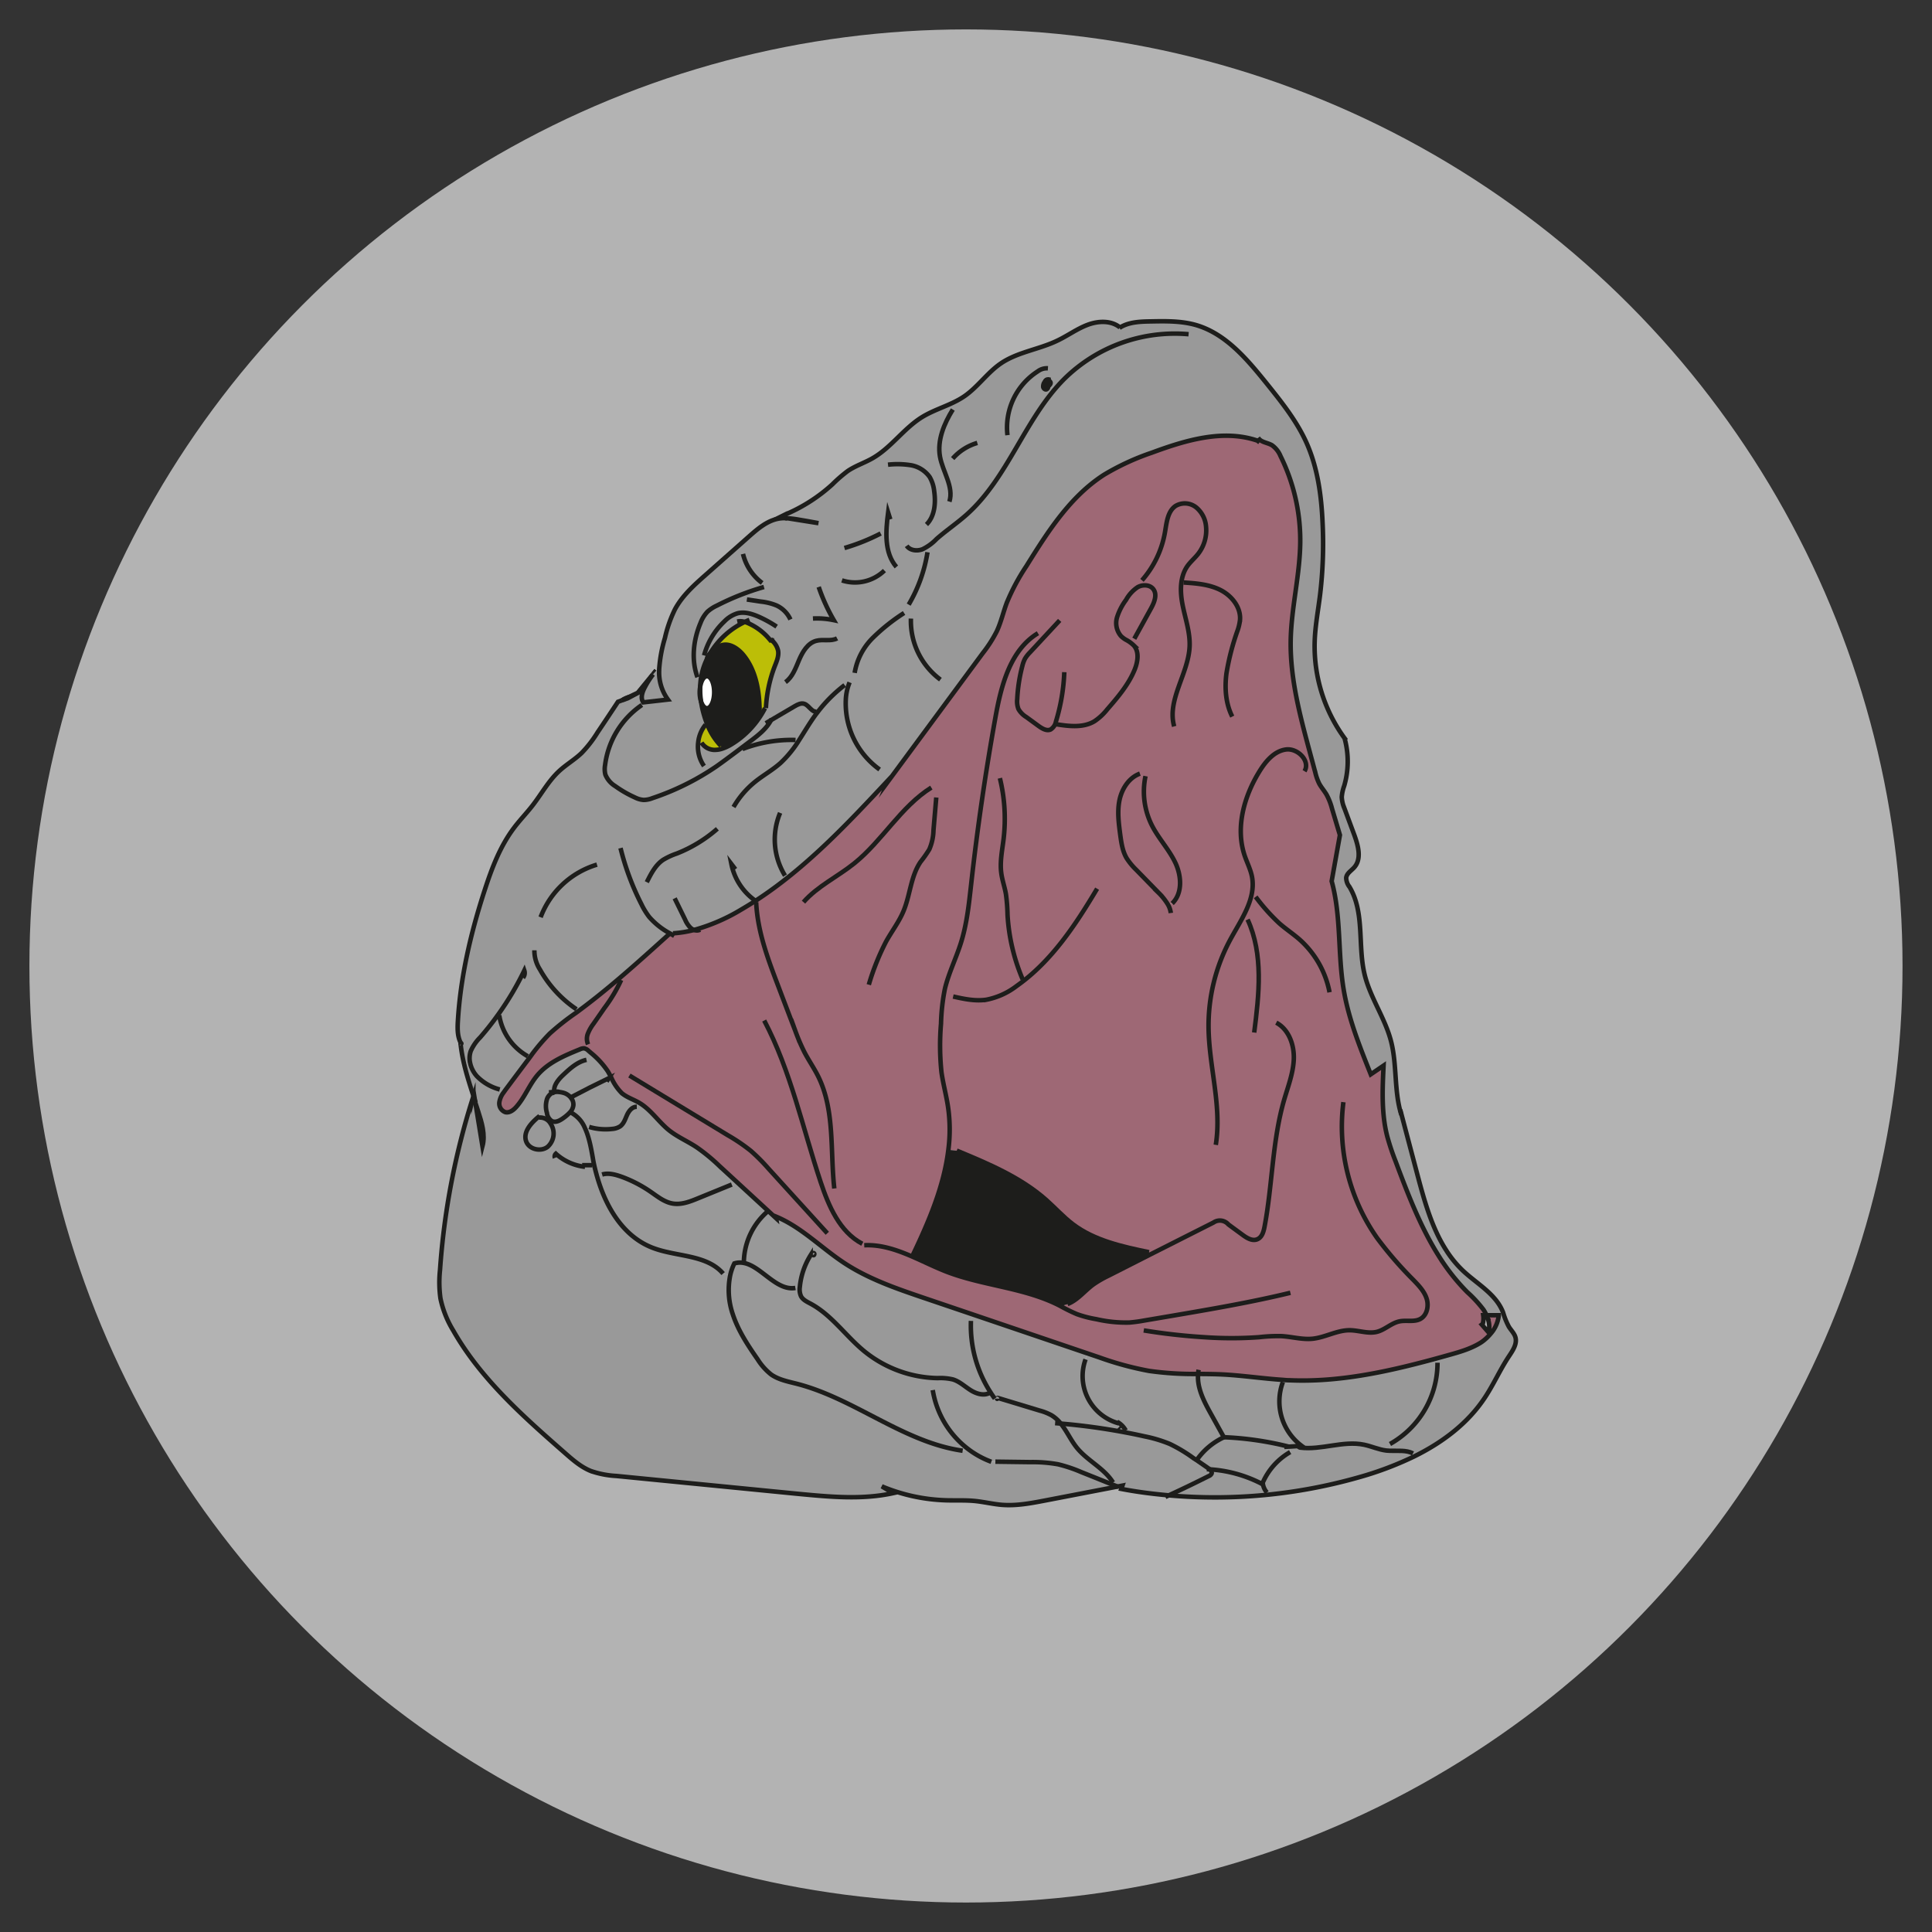 <?xml version="1.0" encoding="UTF-8" standalone="no"?>
<!-- Created with Inkscape (http://www.inkscape.org/) -->

<svg
   width="33.897mm"
   height="33.897mm"
   viewBox="0 0 33.897 33.897"
   version="1.1"
   id="svg6381"
   inkscape:version="1.2.2 (b0a8486541, 2022-12-01)"
   sodipodi:docname="logo.svg"
   inkscape:export-filename="logo.svg"
   inkscape:export-xdpi="194.5835"
   inkscape:export-ydpi="194.5835"
   xmlns:inkscape="http://www.inkscape.org/namespaces/inkscape"
   xmlns:sodipodi="http://sodipodi.sourceforge.net/DTD/sodipodi-0.dtd"
   xmlns="http://www.w3.org/2000/svg"
   xmlns:svg="http://www.w3.org/2000/svg">
  <rect x="0" y="0" width="33.897" height="33.897" fill="#333333" stroke="none"/>
  <sodipodi:namedview
     id="namedview6383"
     pagecolor="#ffffff"
     bordercolor="#666666"
     borderopacity="1.0"
     inkscape:showpageshadow="2"
     inkscape:pageopacity="0.0"
     inkscape:pagecheckerboard="0"
     inkscape:deskcolor="#d1d1d1"
     inkscape:document-units="mm"
     showgrid="false"
     inkscape:zoom="0.3732674"
     inkscape:cx="77.692293"
     inkscape:cy="1452.0422"
     inkscape:window-width="1920"
     inkscape:window-height="1013"
     inkscape:window-x="0"
     inkscape:window-y="0"
     inkscape:window-maximized="1"
     inkscape:current-layer="layer1" />
  <defs
     id="defs6378" />
  <g
     inkscape:label="Capa 1"
     inkscape:groupmode="layer"
     id="layer1"
     transform="translate(-16.111,-251.961)">
    <circle
       style="fill:#b3b3b3;stroke:#000000;stroke-width:7.127;stroke-opacity:0"
       id="path4170-1"
       cx="106.185"
       cy="137.463"
       r="113.275"
       inkscape:export-filename="path4170-1.png"
       inkscape:export-xdpi="50"
       inkscape:export-ydpi="50" />
    <circle
       style="fill:#b3b3b3;stroke:#000000;stroke-width:1.034;stroke-opacity:0"
       id="path4170-1-3"
       cx="33.059"
       cy="268.909"
       r="16.432"
       inkscape:export-filename="../../Escritorio/logo.svg"
       inkscape:export-xdpi="273.63303"
       inkscape:export-ydpi="273.63303" />
    <path
       class="cls-1"
       d="m 42.483,274.997 a 1.267,1.267 0 0 0 0.1,0.245 c 0.039,0.061 0.095,0.113 0.114,0.183 0.033,0.116 -0.045,0.231 -0.112,0.332 -0.155,0.234 -0.267,0.493 -0.424,0.727 -0.302,0.456 -0.744,0.786 -1.238,1.031 l -0.025,-0.053 c -0.121,-0.063 -0.265,-0.041 -0.403,-0.046 v -0.119 a 1.631,1.631 0 0 0 0.834,-1.426 l -0.095,-0.053 c 0.106,-0.029 0.212,-0.058 0.318,-0.088 0.189,-0.053 0.381,-0.109 0.546,-0.217 a 0.812,0.812 0 0 0 0.167,-0.146 0.576,0.576 0 0 0 0.147,-0.329 z"
       id="path2580-5-6"
       style="fill:#999999;stroke-width:0.053" />
    <path
       class="cls-1"
       d="m 42.469,274.962 c 0.005,0.011 0.009,0.023 0.014,0.035 l -0.069,0.041 h -0.216 a 0.7,0.7 0 0 0 -0.053,-0.098 2.186,2.186 0 0 0 -0.285,-0.309 3.601,3.601 0 0 1 -0.505,-0.642 l 0.129,-0.09 a 1.886,1.886 0 0 0 0.294,0.359 c 0.24,0.228 0.56,0.399 0.691,0.704 z"
       id="path2582-5-7"
       style="fill:#999999;stroke-width:0.053" />
    <path
       class="cls-2"
       d="m 42.224,275.107 a 0.518,0.518 0 0 0 -0.026,-0.069 h 0.216 a 0.576,0.576 0 0 1 -0.147,0.329 l -0.032,-0.028 a 0.417,0.417 0 0 0 -0.011,-0.231 z"
       id="path2584-4-5"
       style="fill:#9e6875;stroke-width:0.053" />
    <path
       class="cls-1"
       d="m 38.902,277.332 v 0 l 0.047,-0.003 a 0.973,0.973 0 0 1 -0.329,-1.119 v -0.036 c 0.04,0.003 0.08,0.005 0.121,0.007 0.843,0.036 1.677,-0.141 2.494,-0.362 l 0.095,0.053 a 1.631,1.631 0 0 1 -0.834,1.426 v 0.119 c -0.021,0 -0.042,0 -0.064,-0.004 -0.133,-0.016 -0.258,-0.075 -0.39,-0.102 -0.371,-0.077 -0.75,0.098 -1.124,0.05 -0.011,0 -0.026,-0.005 -0.027,-0.017 -0.001,-0.011 0.005,-0.009 0.009,-0.009 z"
       id="path2586-7-3"
       style="fill:#999999;stroke-width:0.053" />
    <path
       class="cls-1"
       d="m 38.739,277.343 0.163,-0.011 v 0 c -0.005,0 -0.009,0.003 -0.009,0.008 5.82e-4,0.005 0.015,0.016 0.027,0.017 0.374,0.048 0.755,-0.127 1.124,-0.05 0.132,0.028 0.256,0.086 0.39,0.102 0.021,0 0.042,0.003 0.064,0.004 0.138,0.005 0.281,-0.016 0.403,0.047 l 0.025,0.053 a 5.863,5.863 0 0 1 -0.997,0.374 9.086,9.086 0 0 1 -1.582,0.3 l -0.003,-0.04 a 0.293,0.293 0 0 1 -0.074,-0.176 1.151,1.151 0 0 1 0.48,-0.534 z"
       id="path2588-6-5"
       style="fill:#999999;stroke-width:0.053" />
    <path
       class="cls-1"
       d="m 38.619,276.209 a 0.973,0.973 0 0 0 0.329,1.119 l -0.047,0.003 -0.163,0.011 a 0.116,0.116 0 0 1 -0.019,0 v 0 a 5.561,5.561 0 0 0 -1.137,-0.165 v 0 l -0.23,-0.415 c -0.12,-0.216 -0.243,-0.453 -0.222,-0.694 0.142,0 0.285,0.003 0.426,0.009 0.355,0.018 0.707,0.072 1.059,0.095 z"
       id="path2590-5-6"
       style="fill:#999999;stroke-width:0.053" />
    <path
       class="cls-1"
       d="m 38.72,277.345 a 0.116,0.116 0 0 0 0.019,0 l 0.007,0.095 a 1.151,1.151 0 0 0 -0.48,0.534 l -0.011,0.026 a 2.294,2.294 0 0 0 -0.92,-0.259 0.273,0.273 0 0 0 -0.022,-0.017 l -0.206,-0.142 v -0.003 a 1.193,1.193 0 0 1 0.477,-0.401 5.561,5.561 0 0 1 1.137,0.165 z"
       id="path2592-6-2"
       style="fill:#999999;stroke-width:0.053" />
    <path
       class="cls-2"
       d="m 36.344,262.298 c -0.06,-0.082 -0.187,-0.085 -0.276,-0.036 a 0.636,0.636 0 0 0 -0.203,0.222 1.027,1.027 0 0 0 -0.159,0.309 0.351,0.351 0 0 0 0.069,0.326 0.433,0.433 0 0 0 0.084,0.064 l 0.149,-0.018 0.292,-0.53 c 0.06,-0.105 0.118,-0.242 0.045,-0.338 z m 0.261,5.534 0.074,-0.018 c 0.184,-0.179 0.162,-0.487 0.053,-0.719 -0.108,-0.231 -0.293,-0.424 -0.409,-0.651 a 1.32,1.32 0 0 1 -0.112,-0.864 l -0.133,-0.03 c -0.172,0.079 -0.283,0.261 -0.323,0.448 -0.042,0.199 -0.014,0.406 0.012,0.607 0.02,0.144 0.04,0.291 0.114,0.416 a 1.139,1.139 0 0 0 0.166,0.201 l 0.387,0.396 a 1.059,1.059 0 0 1 0.169,0.212 z m -3.854,4.304 c -0.077,0.643 -0.348,1.274 -0.632,1.866 l -0.003,0.008 c 0.204,0.088 0.406,0.19 0.611,0.269 0.636,0.243 1.344,0.276 1.952,0.58 l 0.041,0.021 0.121,-0.036 c 0.175,-0.067 0.296,-0.227 0.447,-0.339 a 1.854,1.854 0 0 1 0.274,-0.159 l 0.73,-0.371 -0.022,-0.043 c -0.468,-0.097 -0.953,-0.202 -1.334,-0.49 -0.169,-0.128 -0.311,-0.287 -0.47,-0.428 -0.449,-0.398 -1.014,-0.636 -1.569,-0.864 z m -3.385,-4.367 c 0.884,-0.573 1.617,-1.355 2.338,-2.127 l -0.015,0.036 1.665,-2.255 a 2.286,2.286 0 0 0 0.246,-0.384 c 0.074,-0.159 0.112,-0.33 0.173,-0.494 a 3.67,3.67 0 0 1 0.346,-0.649 c 0.374,-0.603 0.767,-1.224 1.363,-1.605 a 4.324,4.324 0 0 1 0.836,-0.386 c 0.595,-0.22 1.252,-0.417 1.854,-0.212 l 0.039,0.03 a 0.113,0.113 0 0 0 -0.025,-0.078 c 0.05,0.078 0.159,0.081 0.241,0.128 a 0.436,0.436 0 0 1 0.151,0.192 3.333,3.333 0 0 1 0.346,1.477 c 0,0.593 -0.159,1.177 -0.168,1.769 -0.009,0.657 0.162,1.302 0.333,1.937 0.033,0.122 0.066,0.245 0.099,0.368 a 0.929,0.929 0 0 0 0.067,0.191 c 0.037,0.07 0.092,0.13 0.132,0.2 a 1.081,1.081 0 0 1 0.094,0.242 l 0.139,0.464 -0.145,0.809 c 0.169,0.612 0.106,1.265 0.209,1.892 0.085,0.518 0.283,1.009 0.477,1.497 l 0.225,-0.153 c -0.02,0.413 -0.039,0.833 0.062,1.233 a 4.131,4.131 0 0 0 0.148,0.445 c 0.212,0.566 0.433,1.145 0.753,1.654 a 3.601,3.601 0 0 0 0.505,0.642 2.186,2.186 0 0 1 0.285,0.309 0.7,0.7 0 0 1 0.053,0.098 h -0.057 a 0.371,0.371 0 0 1 -0.008,0.151 l -0.017,0.013 0.12,0.138 0.032,0.028 a 0.812,0.812 0 0 1 -0.159,0.144 c -0.164,0.106 -0.356,0.164 -0.545,0.217 -0.106,0.03 -0.212,0.059 -0.318,0.088 -0.817,0.22 -1.651,0.398 -2.494,0.362 -0.04,0 -0.08,-0.003 -0.121,-0.007 -0.355,-0.023 -0.707,-0.077 -1.059,-0.095 -0.141,-0.007 -0.284,-0.008 -0.426,-0.009 a 5.601,5.601 0 0 1 -0.864,-0.053 5.545,5.545 0 0 1 -0.874,-0.237 l -0.207,-0.07 -2.009,-0.682 -0.844,-0.286 c -0.486,-0.165 -0.977,-0.332 -1.406,-0.612 -0.409,-0.267 -0.759,-0.636 -1.21,-0.823 l 0.005,0.03 -0.139,-0.128 -0.575,-0.53 -0.279,-0.257 a 3.231,3.231 0 0 0 -0.398,-0.328 c -0.159,-0.106 -0.341,-0.183 -0.491,-0.303 -0.185,-0.15 -0.318,-0.363 -0.525,-0.482 -0.1,-0.058 -0.215,-0.093 -0.302,-0.168 a 0.896,0.896 0 0 1 -0.186,-0.278 c -0.019,-0.036 -0.038,-0.071 -0.059,-0.106 a 1.483,1.483 0 0 0 -0.291,-0.318 l -0.047,-0.04 a 0.152,0.152 0 0 0 -0.075,-0.042 h -0.011 l 0.076,-0.066 a 0.247,0.247 0 0 1 -0.003,-0.191 0.734,0.734 0 0 1 0.097,-0.17 l 0.193,-0.278 a 2.621,2.621 0 0 0 0.293,-0.491 l -0.026,-0.03 c 0.3,-0.256 0.593,-0.521 0.886,-0.786 l 0.038,0.022 0.014,-0.024 a 1.937,1.937 0 0 0 0.374,-0.06 3.287,3.287 0 0 0 0.828,-0.359 q 0.123,-0.074 0.244,-0.153 z"
       id="path2594-9-9"
       style="fill:#9e6875;stroke-width:0.053" />
    <path
       class="cls-1"
       d="m 37.336,277.741 a 2.294,2.294 0 0 1 0.92,0.26 l 0.011,-0.026 a 0.293,0.293 0 0 0 0.074,0.176 l 0.003,0.04 a 9.139,9.139 0 0 1 -1.728,0.009 q 0.352,-0.163 0.699,-0.337 a 0.091,0.091 0 0 0 0.053,-0.046 c 0.007,-0.029 -0.012,-0.056 -0.033,-0.076 z"
       id="path2596-3-1"
       style="fill:#999999;stroke-width:0.053" />
    <path
       class="cls-1"
       d="m 37.316,277.86 q -0.347,0.175 -0.699,0.337 c -0.279,-0.024 -0.558,-0.062 -0.834,-0.113 l 0.02,-0.058 -0.087,0.017 -0.09,-0.036 v 0 l 0.015,-0.036 c -0.154,-0.25 -0.446,-0.379 -0.632,-0.606 -0.106,-0.131 -0.18,-0.296 -0.284,-0.426 a 11.016,11.016 0 0 1 1.132,0.155 c 0.113,0.021 0.225,0.044 0.336,0.069 a 2.375,2.375 0 0 1 0.443,0.133 2.637,2.637 0 0 1 0.419,0.252 l 0.053,0.034 0.206,0.142 a 0.273,0.273 0 0 1 0.022,0.017 c 0.023,0.02 0.043,0.046 0.034,0.074 a 0.091,0.091 0 0 1 -0.054,0.045 z"
       id="path2598-7-2"
       style="fill:#999999;stroke-width:0.053" />
    <path
       class="cls-1"
       d="m 37.055,277.547 a 2.637,2.637 0 0 0 -0.419,-0.252 2.375,2.375 0 0 0 -0.443,-0.133 c -0.112,-0.025 -0.223,-0.048 -0.336,-0.069 l 0.007,-0.035 a 0.38,0.38 0 0 0 -0.116,-0.13 l -0.003,0.005 a 0.86,0.86 0 0 1 -0.583,-1.123 l 0.037,-0.106 0.207,0.07 a 5.545,5.545 0 0 0 0.869,0.243 5.601,5.601 0 0 0 0.864,0.053 c -0.021,0.241 0.102,0.477 0.222,0.694 l 0.23,0.415 v 0 a 1.193,1.193 0 0 0 -0.477,0.401 v 0.003 z"
       id="path2600-4-7"
       style="fill:#999999;stroke-width:0.053" />
    <path
       class="cls-3"
       d="m 36.73,267.093 c 0.111,0.231 0.133,0.54 -0.053,0.719 l -0.074,0.018 A 1.059,1.059 0 0 0 36.435,267.62 L 36.045,267.219 a 1.139,1.139 0 0 1 -0.166,-0.201 c -0.074,-0.125 -0.094,-0.273 -0.114,-0.416 -0.027,-0.202 -0.053,-0.408 -0.012,-0.607 0.039,-0.187 0.15,-0.371 0.323,-0.448 l 0.133,0.03 a 1.32,1.32 0 0 0 0.112,0.864 c 0.116,0.231 0.299,0.422 0.41,0.654 z"
       id="path2602-5-0"
       style="fill:#9e6875;fill-opacity:1;stroke-width:0.053" />
    <path
       class="cls-3"
       d="m 36.344,262.298 c 0.072,0.097 0.015,0.234 -0.043,0.339 l -0.292,0.53 -0.149,0.018 a 0.433,0.433 0 0 1 -0.084,-0.064 0.351,0.351 0 0 1 -0.069,-0.326 1.027,1.027 0 0 1 0.159,-0.309 0.636,0.636 0 0 1 0.203,-0.222 c 0.086,-0.05 0.213,-0.046 0.274,0.034 z"
       id="path2604-2-9"
       style="fill:#9e6875;fill-opacity:1;stroke-width:0.053" />
    <path
       class="cls-3"
       d="m 36.27,273.931 0.022,0.043 -0.73,0.371 a 1.854,1.854 0 0 0 -0.274,0.159 c -0.151,0.112 -0.272,0.272 -0.447,0.339 l -0.121,0.036 -0.041,-0.021 c -0.608,-0.304 -1.317,-0.337 -1.952,-0.58 -0.205,-0.079 -0.407,-0.18 -0.611,-0.269 l 0.003,-0.008 c 0.284,-0.592 0.555,-1.222 0.632,-1.866 l 0.146,0.016 c 0.555,0.23 1.12,0.467 1.569,0.864 0.159,0.141 0.301,0.3 0.47,0.428 0.381,0.286 0.864,0.39 1.334,0.488 z"
       id="path2606-5-3"
       style="fill:#1d1d1b;stroke-width:0.053" />
    <path
       class="cls-1"
       d="m 33.62,276.488 c -0.009,-0.003 -0.015,0.011 -0.015,0.015 l -0.04,-0.005 c -0.027,-0.036 -0.053,-0.072 -0.075,-0.109 a 2.162,2.162 0 0 1 -0.344,-1.254 l 0.039,-0.113 2.009,0.682 -0.037,0.106 a 0.86,0.86 0 0 0 0.583,1.123 l 0.003,-0.005 a 0.38,0.38 0 0 1 0.116,0.13 l -0.007,0.035 a 11.016,11.016 0 0 0 -1.13,-0.151 0.606,0.606 0 0 0 -0.165,-0.148 0.936,0.936 0 0 0 -0.212,-0.083 z"
       id="path2608-4-6"
       style="fill:#999999;stroke-width:0.053" />
    <path
       class="cls-1"
       d="m 30.144,274.539 -0.078,0.021 c -0.336,0.057 -0.601,-0.384 -0.908,-0.439 l 0.004,-0.022 a 1.198,1.198 0 0 1 0.424,-0.889 l 0.005,-0.005 0.139,0.128 -0.005,-0.03 c 0.451,0.187 0.801,0.555 1.21,0.822 0.429,0.28 0.92,0.448 1.406,0.612 l 0.844,0.286 -0.039,0.113 a 2.162,2.162 0 0 0 0.344,1.254 l -0.011,0.007 c -0.106,0.061 -0.238,0.018 -0.339,-0.046 -0.101,-0.064 -0.192,-0.151 -0.307,-0.187 a 0.957,0.957 0 0 0 -0.27,-0.024 2.101,2.101 0 0 1 -1.294,-0.477 c -0.322,-0.265 -0.567,-0.63 -0.934,-0.828 -0.064,-0.034 -0.135,-0.067 -0.169,-0.131 a 0.293,0.293 0 0 1 -0.021,-0.165 z"
       id="path2610-7-0"
       style="fill:#999999;stroke-width:0.053" />
    <path
       class="cls-1"
       d="m 30.144,274.539 a 0.293,0.293 0 0 0 0.021,0.164 c 0.034,0.064 0.106,0.097 0.169,0.131 0.368,0.198 0.612,0.562 0.934,0.828 a 2.101,2.101 0 0 0 1.294,0.477 0.957,0.957 0 0 1 0.27,0.024 c 0.115,0.036 0.205,0.123 0.307,0.187 0.102,0.065 0.236,0.106 0.339,0.046 l 0.011,-0.007 c 0.023,0.037 0.048,0.074 0.075,0.109 l 0.04,0.005 c 0,-0.003 0.005,-0.018 0.015,-0.015 l 0.726,0.22 a 0.936,0.936 0 0 1 0.212,0.083 0.606,0.606 0 0 1 0.165,0.148 c 0.106,0.13 0.177,0.295 0.284,0.426 0.186,0.227 0.477,0.356 0.632,0.606 l -0.015,0.036 -0.039,-0.015 -0.509,-0.203 a 2.524,2.524 0 0 0 -0.406,-0.136 2.525,2.525 0 0 0 -0.486,-0.038 l -0.61,-0.008 h -0.069 a 1.554,1.554 0 0 1 -0.417,-0.231 l -0.086,0.035 c -1.039,-0.148 -1.892,-0.912 -2.908,-1.174 -0.159,-0.04 -0.321,-0.071 -0.453,-0.164 a 1.055,1.055 0 0 1 -0.236,-0.265 c -0.175,-0.247 -0.343,-0.505 -0.437,-0.794 a 1.303,1.303 0 0 1 -0.043,-0.681 0.924,0.924 0 0 1 0.072,-0.206 0.329,0.329 0 0 1 0.163,-0.009 c 0.307,0.053 0.572,0.496 0.908,0.439 z"
       id="path2612-4-6"
       style="fill:#999999;stroke-width:0.053" />
    <path
       class="cls-1"
       d="m 29.017,272.673 0.575,0.53 -0.005,0.005 a 1.198,1.198 0 0 0 -0.424,0.889 l -0.004,0.022 a 0.329,0.329 0 0 0 -0.163,0.009 0.924,0.924 0 0 0 -0.072,0.206 l -0.126,-0.031 c -0.293,-0.341 -0.828,-0.291 -1.246,-0.456 -0.515,-0.202 -0.819,-0.721 -0.97,-1.267 l 0.094,-0.014 c 0.111,-0.033 0.23,0 0.339,0.038 a 2.27,2.27 0 0 1 0.505,0.26 c 0.126,0.086 0.249,0.189 0.4,0.212 0.151,0.023 0.299,-0.035 0.44,-0.093 l 0.591,-0.241 z"
       id="path2614-4-2"
       style="fill:#999999;stroke-width:0.053" />
    <path
       class="cls-4"
       d="m 30.224,264.309 c 0.085,0.029 0.134,0.159 0.22,0.133 l 0.014,0.009 c -0.016,0.021 -0.032,0.041 -0.047,0.062 -0.101,0.14 -0.188,0.29 -0.282,0.435 l -0.059,-0.008 a 2.386,2.386 0 0 0 -0.932,0.159 l -0.014,-0.018 0.053,-0.04 0.092,-0.069 c 0.144,-0.108 0.294,-0.224 0.376,-0.383 l 0.407,-0.239 c 0.053,-0.029 0.115,-0.061 0.173,-0.041 z"
       id="path2616-3-6"
       style="fill:#999999;stroke-width:0.053" />
    <path
       class="cls-5"
       d="m 29.664,263.206 a 0.323,0.323 0 0 1 0.101,0.178 c 0.012,0.089 -0.024,0.175 -0.056,0.256 a 2.383,2.383 0 0 0 -0.159,0.745 h -0.014 a 1.566,1.566 0 0 1 -0.159,0.25 l -0.008,-0.005 a 0.325,0.325 0 0 0 0.053,-0.098 0.53,0.53 0 0 0 0.016,-0.18 c -0.009,-0.323 -0.08,-0.658 -0.288,-0.906 -0.094,-0.113 -0.241,-0.209 -0.38,-0.163 a 0.453,0.453 0 0 0 -0.147,0.095 0.554,0.554 0 0 0 -0.053,0.048 1.409,1.409 0 0 1 0.609,-0.553 0.514,0.514 0 0 1 0.075,0.029 1.025,1.025 0 0 1 0.366,0.283 l 0.014,-0.009 c 0.008,0.009 0.022,0.021 0.029,0.031 z"
       id="path2618-0-1"
       style="fill:#bcbe07;stroke-width:0.053" />
    <path
       class="cls-5"
       d="m 28.359,264.983 a 0.583,0.583 0 0 1 0.132,-0.309 l 0.029,-0.007 a 1.144,1.144 0 0 0 0.243,0.383 l 0.014,0.048 a 0.387,0.387 0 0 1 -0.101,0.018 0.273,0.273 0 0 1 -0.254,-0.126 z"
       id="path2620-7-8"
       style="fill:#bcbe07;stroke-width:0.053" />
    <path
       class="cls-6"
       d="m 28.641,264.105 c 0,0.154 -0.056,0.28 -0.126,0.28 -0.043,0 -0.081,-0.048 -0.106,-0.121 a 1.427,1.427 0 0 1 -0.014,-0.256 c 0.017,-0.106 0.064,-0.182 0.118,-0.182 0.072,0 0.128,0.125 0.128,0.28 z"
       id="path2622-8-7"
       style="fill:#ffffff;stroke-width:0.053" />
    <path
       class="cls-1"
       d="m 28.516,263.524 a 0.173,0.173 0 0 1 0.053,-0.098 c -0.02,0.032 -0.037,0.062 -0.053,0.098 z"
       id="path2624-6-9"
       style="fill:#84bc26;stroke-width:0.053" />
    <path
       class="cls-1"
       d="m 28.461,265.401 a 0.595,0.595 0 0 1 -0.102,-0.417 l 0.06,0.007 a 0.273,0.273 0 0 0 0.254,0.126 0.387,0.387 0 0 0 0.101,-0.018 0.77,0.77 0 0 0 0.177,-0.083 c 0.047,-0.029 0.091,-0.059 0.134,-0.092 l 0.091,0.121 -0.053,0.04 -0.118,0.089 c -0.106,0.079 -0.212,0.159 -0.318,0.233 -0.043,0.03 -0.087,0.059 -0.132,0.087 z"
       id="path2626-8-2"
       style="fill:#999999;stroke-width:0.053" />
    <path
       class="cls-3"
       d="m 29.367,264.629 0.008,0.005 a 1.562,1.562 0 0 1 -0.289,0.288 c -0.043,0.033 -0.088,0.064 -0.134,0.092 a 0.77,0.77 0 0 1 -0.177,0.083 l -0.014,-0.048 a 1.144,1.144 0 0 1 -0.243,-0.383 c -0.019,-0.046 -0.036,-0.094 -0.05,-0.142 a 1.717,1.717 0 0 1 -0.058,-0.261 c 0.023,0.073 0.061,0.121 0.106,0.121 0.07,0 0.126,-0.126 0.126,-0.28 0,-0.154 -0.056,-0.28 -0.126,-0.28 -0.053,0 -0.101,0.076 -0.118,0.182 a 1.23,1.23 0 0 1 0.016,-0.165 1.202,1.202 0 0 1 0.102,-0.318 c 0.016,-0.033 0.033,-0.066 0.053,-0.098 v 0 a 0.554,0.554 0 0 1 0.053,-0.048 0.453,0.453 0 0 1 0.147,-0.095 c 0.139,-0.046 0.287,0.053 0.38,0.163 0.207,0.248 0.278,0.583 0.288,0.906 a 0.53,0.53 0 0 1 -0.016,0.18 0.325,0.325 0 0 1 -0.055,0.095 z"
       id="path2628-8-0"
       style="fill:#1d1d1b;stroke-width:0.053" />
    <path
       class="cls-7"
       d="m 28.397,264.008 a 1.427,1.427 0 0 0 0.014,0.256 0.55,0.55 0 0 1 -0.022,-0.159 0.567,0.567 0 0 1 0.008,-0.097 z"
       id="path2630-4-2"
       style="fill:#c2b8b9;stroke-width:0.053" />
    <path
       class="cls-4"
       d="m 27.673,263.725 a 0.808,0.808 0 0 0 0.154,0.51 l -0.433,0.049 c -0.053,-0.079 -0.016,-0.184 0.029,-0.268 a 1.536,1.536 0 0 1 0.143,-0.223 v -0.003 l 0.053,-0.065 v 0 z"
       id="path2632-3-3"
       style="fill:#4d4d4d;stroke-width:0.053" />
    <path
       class="cls-1"
       d="m 27.326,271.301 c 0.206,0.12 0.339,0.333 0.525,0.482 0.15,0.121 0.33,0.198 0.491,0.303 a 3.231,3.231 0 0 1 0.398,0.328 l 0.279,0.257 -0.066,0.072 -0.591,0.241 c -0.14,0.058 -0.29,0.116 -0.44,0.093 -0.15,-0.023 -0.275,-0.126 -0.4,-0.212 a 2.27,2.27 0 0 0 -0.505,-0.26 c -0.109,-0.04 -0.229,-0.071 -0.339,-0.038 l -0.094,0.014 c -0.028,-0.101 -0.053,-0.203 -0.069,-0.304 -0.031,-0.176 -0.066,-0.371 -0.142,-0.533 l 0.078,-0.011 a 1.009,1.009 0 0 0 0.404,0.035 0.298,0.298 0 0 0 0.139,-0.044 c 0.065,-0.046 0.09,-0.128 0.122,-0.2 0.033,-0.072 0.088,-0.144 0.164,-0.144 z"
       id="path2634-1-7"
       style="fill:#999999;stroke-width:0.053" />
    <path
       class="cls-2"
       d="m 26.981,269.125 0.028,0.031 a 2.621,2.621 0 0 1 -0.291,0.492 l -0.193,0.278 a 0.734,0.734 0 0 0 -0.098,0.169 0.247,0.247 0 0 0 0.003,0.191 l -0.076,0.066 a 0.169,0.169 0 0 0 -0.064,0.017 c -0.274,0.112 -0.559,0.231 -0.749,0.458 -0.142,0.17 -0.22,0.387 -0.368,0.553 -0.049,0.056 -0.119,0.109 -0.192,0.092 a 0.162,0.162 0 0 1 -0.103,-0.185 0.371,0.371 0 0 1 0.072,-0.159 c 0.011,-0.016 0.023,-0.032 0.034,-0.048 q 0.206,-0.276 0.413,-0.551 l 0.008,-0.011 a 3.432,3.432 0 0 1 0.354,-0.424 4.331,4.331 0 0 1 0.461,-0.364 c 0.262,-0.19 0.514,-0.394 0.761,-0.605 z"
       id="path2636-4-5"
       style="fill:#9e6875;stroke-width:0.053" />
    <path
       class="cls-4"
       d="m 27.022,271.133 c 0.087,0.076 0.202,0.11 0.302,0.168 l -0.044,0.079 c -0.076,0 -0.134,0.072 -0.167,0.142 -0.032,0.07 -0.058,0.154 -0.122,0.2 a 0.298,0.298 0 0 1 -0.139,0.044 1.009,1.009 0 0 1 -0.404,-0.035 l -0.078,0.011 a 0.534,0.534 0 0 0 -0.256,-0.271 0.218,0.218 0 0 0 0.057,-0.124 0.187,0.187 0 0 0 -0.047,-0.134 q 0.332,-0.176 0.67,-0.339 l 0.043,-0.022 a 0.896,0.896 0 0 0 0.186,0.279 z"
       id="path2638-9-9"
       style="fill:#999999;stroke-width:0.053" />
    <path
       class="cls-4"
       d="m 25.843,271.12 h -0.005 c -0.024,-0.106 0.068,-0.22 0.154,-0.3 0.12,-0.113 0.248,-0.23 0.409,-0.265 l 0.085,-0.118 a 1.483,1.483 0 0 1 0.291,0.318 c 0.021,0.033 0.04,0.069 0.059,0.106 l -0.043,0.022 q -0.338,0.163 -0.67,0.339 a 0.265,0.265 0 0 0 -0.106,-0.075 0.435,0.435 0 0 0 -0.174,-0.027 z"
       id="path2640-2-2"
       style="fill:#999999;stroke-width:0.053" />
    <path
       class="cls-4"
       d="m 26.113,271.474 a 0.707,0.707 0 0 1 -0.106,0.094 c -0.063,0.048 -0.145,0.098 -0.216,0.062 a 0.197,0.197 0 0 1 -0.086,-0.14 0.41,0.41 0 0 1 0.005,-0.255 0.212,0.212 0 0 1 0.126,-0.115 h 0.003 a 0.435,0.435 0 0 1 0.175,0.022 0.265,0.265 0 0 1 0.106,0.075 0.187,0.187 0 0 1 0.047,0.134 0.218,0.218 0 0 1 -0.056,0.123 z"
       id="path2642-0-2"
       style="fill:#999999;stroke-width:0.053" />
    <path
       class="cls-4"
       d="m 25.771,271.674 a 0.312,0.312 0 0 1 -0.053,0.408 c -0.12,0.092 -0.326,0.044 -0.376,-0.098 -0.056,-0.159 0.08,-0.314 0.212,-0.424 l 0.011,0.009 a 0.212,0.212 0 0 1 0.206,0.104 z"
       id="path2644-6-8"
       style="fill:#999999;stroke-width:0.053" />
    <path
       class="cls-1"
       d="m 25.771,271.674 a 0.212,0.212 0 0 0 -0.205,-0.106 l -0.011,-0.009 c -0.134,0.111 -0.271,0.265 -0.212,0.424 0.05,0.142 0.256,0.19 0.376,0.098 a 0.312,0.312 0 0 0 0.052,-0.406 z m 0.067,-0.554 c 0,0 0,0 0,0 a 0.212,0.212 0 0 0 -0.126,0.115 0.41,0.41 0 0 0 -0.005,0.255 0.197,0.197 0 0 0 0.085,0.141 c 0.071,0.036 0.153,-0.015 0.216,-0.062 a 0.707,0.707 0 0 0 0.106,-0.094 0.534,0.534 0 0 1 0.256,0.271 c 0.077,0.159 0.111,0.356 0.142,0.533 0.018,0.101 0.041,0.203 0.069,0.304 0.151,0.546 0.455,1.065 0.971,1.268 0.418,0.165 0.953,0.115 1.246,0.456 l 0.126,0.031 a 1.303,1.303 0 0 0 0.046,0.681 c 0.094,0.289 0.265,0.547 0.437,0.794 a 1.055,1.055 0 0 0 0.236,0.265 c 0.132,0.093 0.297,0.124 0.453,0.164 1.016,0.262 1.869,1.026 2.908,1.174 l 0.086,-0.035 a 1.554,1.554 0 0 0 0.417,0.231 h 0.069 l 0.613,0.008 a 2.525,2.525 0 0 1 0.486,0.038 2.524,2.524 0 0 1 0.406,0.136 l 0.509,0.204 0.039,0.015 v 0 l 0.09,0.036 -1.262,0.243 c -0.255,0.049 -0.514,0.099 -0.773,0.077 -0.156,-0.013 -0.309,-0.053 -0.465,-0.067 -0.165,-0.017 -0.332,-0.008 -0.498,-0.013 a 3.163,3.163 0 0 1 -1.137,-0.245 l 0.201,0.121 c -0.547,0.122 -1.115,0.068 -1.673,0.012 l -3.183,-0.313 a 1.631,1.631 0 0 1 -0.448,-0.09 c -0.174,-0.069 -0.318,-0.194 -0.458,-0.318 -0.733,-0.642 -1.479,-1.302 -1.96,-2.149 a 1.768,1.768 0 0 1 -0.223,-0.561 2.045,2.045 0 0 1 -0.007,-0.499 12.865,12.865 0 0 1 0.588,-3.046 c 0.004,0.014 0.008,0.027 0.014,0.041 l 0.022,0.069 0.126,0.764 c 0.053,-0.203 -0.014,-0.417 -0.077,-0.618 -0.016,-0.049 -0.032,-0.098 -0.048,-0.147 l -0.024,-0.147 c -0.004,0.011 -0.008,0.025 -0.011,0.037 -0.06,-0.186 -0.121,-0.371 -0.165,-0.564 l 0.109,-0.025 a 0.505,0.505 0 0 0 0.117,0.231 0.868,0.868 0 0 0 0.403,0.235 l 0.07,0.053 a 0.371,0.371 0 0 0 -0.071,0.159 0.162,0.162 0 0 0 0.103,0.185 c 0.073,0.018 0.143,-0.036 0.192,-0.092 0.147,-0.166 0.225,-0.383 0.368,-0.553 0.191,-0.226 0.477,-0.346 0.749,-0.458 a 0.169,0.169 0 0 1 0.064,-0.017 h 0.011 a 0.152,0.152 0 0 1 0.075,0.043 l 0.047,0.04 -0.085,0.118 c -0.159,0.036 -0.289,0.154 -0.409,0.265 -0.088,0.082 -0.18,0.195 -0.156,0.301 z"
       id="path2646-8-9"
       style="fill:#999999;stroke-width:0.053" />
    <path
       class="cls-1"
       d="m 25.371,270.494 0.034,0.025 -0.008,0.011 q -0.207,0.275 -0.413,0.551 c -0.011,0.016 -0.023,0.031 -0.034,0.048 l -0.071,-0.053 a 0.868,0.868 0 0 1 -0.403,-0.235 0.505,0.505 0 0 1 -0.116,-0.231 0.386,0.386 0 0 1 0.011,-0.207 0.779,0.779 0 0 1 0.164,-0.239 q 0.168,-0.193 0.318,-0.403 l 0.017,0.013 a 1.006,1.006 0 0 0 0.5,0.719 z"
       id="path2648-9-7"
       style="fill:#999999;stroke-width:0.053" />
    <path
       class="cls-1"
       d="m 34.5,258.732 a 0.061,0.061 0 0 0 0.007,-0.008 0.044,0.044 0 0 0 0.036,-0.045 0.046,0.046 0 0 0 -0.034,-0.036 v -0.025 a 0.033,0.033 0 0 0 -0.014,0 0.058,0.058 0 0 0 -0.05,0.041 c 0,0 0,0 0,0.003 a 0.028,0.028 0 0 0 -0.003,0.009 h -0.008 a 0.139,0.139 0 0 0 -0.02,0.081 c 0.005,0.028 0.036,0.053 0.061,0.041 a 0.06,0.06 0 0 0 0.027,-0.059 z m -2.796,6.906 c -0.721,0.772 -1.454,1.555 -2.338,2.127 q -0.121,0.079 -0.246,0.151 a 3.287,3.287 0 0 1 -0.828,0.359 1.937,1.937 0 0 1 -0.374,0.06 l -0.014,0.024 -0.038,-0.022 c -0.292,0.265 -0.583,0.53 -0.886,0.786 -0.247,0.212 -0.499,0.415 -0.761,0.606 a 4.331,4.331 0 0 0 -0.461,0.364 3.432,3.432 0 0 0 -0.354,0.424 l -0.034,-0.025 a 1.006,1.006 0 0 1 -0.501,-0.719 l -0.017,-0.013 q -0.149,0.209 -0.318,0.403 a 0.779,0.779 0 0 0 -0.164,0.239 0.386,0.386 0 0 0 -0.011,0.207 l -0.108,0.025 a 2.89,2.89 0 0 1 -0.062,-0.35 c 0,-0.007 0,-0.018 0.005,-0.022 l 0.005,0.017 v -0.007 c 0.008,0.003 0.005,-0.015 -0.003,-0.011 v 0 l -0.007,-0.023 c -0.053,-0.115 -0.053,-0.248 -0.042,-0.376 0.049,-0.78 0.229,-1.548 0.471,-2.292 0.125,-0.383 0.27,-0.767 0.513,-1.089 0.106,-0.14 0.228,-0.265 0.335,-0.405 0.152,-0.198 0.274,-0.424 0.457,-0.591 0.125,-0.115 0.273,-0.201 0.395,-0.318 a 2.081,2.081 0 0 0 0.274,-0.358 q 0.18,-0.269 0.359,-0.539 l 0.072,-0.026 h 0.005 l 0.094,-0.034 0.05,-0.027 c -0.009,0 -0.021,0.004 -0.032,0.007 l 0.159,-0.076 0.265,-0.324 a 1.536,1.536 0 0 0 -0.143,0.223 c -0.044,0.084 -0.08,0.189 -0.029,0.268 l 0.433,-0.049 a 0.808,0.808 0 0 1 -0.154,-0.51 c 0,-0.005 0,-0.013 0,-0.019 a 2.46,2.46 0 0 1 0.101,-0.551 2.282,2.282 0 0 1 0.176,-0.503 c 0.128,-0.239 0.335,-0.424 0.538,-0.604 l 0.762,-0.679 c 0.154,-0.136 0.318,-0.278 0.522,-0.313 a 0.672,0.672 0 0 1 0.149,-0.007 l 0.547,0.087 q -0.168,-0.032 -0.337,-0.06 a 1.759,1.759 0 0 0 -0.212,-0.026 l -0.123,-0.02 0.137,-0.068 -0.024,0.015 a 2.902,2.902 0 0 0 0.804,-0.516 2.542,2.542 0 0 1 0.276,-0.237 c 0.135,-0.09 0.292,-0.142 0.434,-0.223 0.327,-0.188 0.548,-0.524 0.869,-0.722 0.234,-0.144 0.512,-0.209 0.739,-0.364 0.238,-0.163 0.405,-0.415 0.643,-0.578 0.296,-0.201 0.67,-0.245 0.992,-0.4 0.179,-0.086 0.342,-0.207 0.53,-0.277 0.188,-0.07 0.414,-0.08 0.568,0.046 l -0.009,0.007 c 0.158,-0.102 0.362,-0.109 0.551,-0.113 0.262,-0.005 0.53,-0.008 0.782,0.063 0.525,0.149 0.9,0.598 1.244,1.024 0.262,0.326 0.527,0.657 0.699,1.038 0.199,0.442 0.265,0.933 0.285,1.417 a 7.555,7.555 0 0 1 -0.045,1.262 c -0.034,0.273 -0.085,0.545 -0.094,0.821 a 2.74,2.74 0 0 0 0.549,1.727 l -0.021,-0.014 a 1.523,1.523 0 0 1 -0.012,0.814 0.726,0.726 0 0 0 -0.043,0.196 0.589,0.589 0 0 0 0.049,0.204 l 0.174,0.469 c 0.068,0.183 0.129,0.408 0,0.557 -0.053,0.061 -0.137,0.106 -0.145,0.188 a 0.265,0.265 0 0 0 0.058,0.159 c 0.27,0.449 0.141,1.027 0.265,1.536 0.098,0.407 0.355,0.76 0.462,1.165 0.111,0.424 0.053,0.881 0.183,1.298 v 0 l 0.28,1.059 c 0.12,0.455 0.252,0.929 0.503,1.319 l -0.129,0.09 c -0.318,-0.509 -0.54,-1.088 -0.753,-1.654 a 4.131,4.131 0 0 1 -0.148,-0.445 c -0.101,-0.401 -0.082,-0.82 -0.062,-1.233 l -0.225,0.153 c -0.196,-0.487 -0.394,-0.979 -0.477,-1.497 -0.103,-0.627 -0.04,-1.28 -0.209,-1.892 l 0.146,-0.811 -0.139,-0.464 a 1.081,1.081 0 0 0 -0.094,-0.242 c -0.04,-0.069 -0.095,-0.129 -0.132,-0.2 a 0.929,0.929 0 0 1 -0.067,-0.191 c -0.033,-0.123 -0.066,-0.246 -0.099,-0.368 -0.171,-0.636 -0.343,-1.28 -0.333,-1.937 0.007,-0.594 0.166,-1.178 0.166,-1.771 a 3.333,3.333 0 0 0 -0.348,-1.479 0.436,0.436 0 0 0 -0.151,-0.192 c -0.08,-0.047 -0.191,-0.05 -0.241,-0.128 a 0.113,0.113 0 0 1 0.025,0.078 l -0.039,-0.03 c -0.601,-0.203 -1.258,-0.007 -1.854,0.212 a 4.324,4.324 0 0 0 -0.835,0.388 c -0.596,0.381 -0.99,1.002 -1.364,1.603 a 3.67,3.67 0 0 0 -0.346,0.649 c -0.061,0.164 -0.098,0.336 -0.173,0.494 a 2.286,2.286 0 0 1 -0.246,0.384 l -1.665,2.255 z m -2.04,-2.433 c -0.009,-0.009 -0.021,-0.021 -0.031,-0.031 l -0.014,0.009 a 1.025,1.025 0 0 0 -0.366,-0.283 0.514,0.514 0 0 0 -0.075,-0.029 1.409,1.409 0 0 0 -0.609,0.553 v 0 a 0.173,0.173 0 0 0 -0.053,0.098 1.202,1.202 0 0 0 -0.102,0.318 1.23,1.23 0 0 0 -0.016,0.165 0.567,0.567 0 0 0 -0.008,0.098 0.55,0.55 0 0 0 0.022,0.159 1.717,1.717 0 0 0 0.058,0.261 c 0.014,0.048 0.031,0.096 0.05,0.142 l -0.029,0.007 a 0.583,0.583 0 0 0 -0.13,0.309 0.595,0.595 0 0 0 0.102,0.417 l 0.093,0.092 c 0.044,-0.028 0.088,-0.057 0.132,-0.087 0.106,-0.075 0.212,-0.154 0.318,-0.233 l 0.118,-0.089 0.014,0.018 a 2.386,2.386 0 0 1 0.932,-0.159 l 0.059,0.008 c 0.094,-0.145 0.182,-0.295 0.282,-0.435 0.015,-0.021 0.031,-0.042 0.047,-0.062 l -0.014,-0.009 c -0.085,0.027 -0.135,-0.106 -0.22,-0.133 -0.058,-0.02 -0.12,0.013 -0.172,0.043 l -0.407,0.239 c -0.082,0.159 -0.232,0.275 -0.376,0.383 l -0.092,0.069 -0.091,-0.121 a 1.6,1.6 0 0 0 0.448,-0.538 h 0.018 a 2.383,2.383 0 0 1 0.159,-0.745 c 0.032,-0.081 0.069,-0.167 0.056,-0.256 a 0.323,0.323 0 0 0 -0.102,-0.178 z"
       id="path2650-2-3"
       style="fill:#999999;stroke-width:0.053" />
    <path
       class="cls-8"
       d="m 27.373,264.33 a 1.505,1.505 0 0 0 -0.646,1.054 0.405,0.405 0 0 0 0.005,0.167 0.424,0.424 0 0 0 0.174,0.203 1.987,1.987 0 0 0 0.344,0.198 0.401,0.401 0 0 0 0.153,0.044 0.429,0.429 0 0 0 0.154,-0.031 4.524,4.524 0 0 0 0.996,-0.474 c 0.044,-0.028 0.088,-0.057 0.132,-0.087 0.106,-0.075 0.212,-0.154 0.318,-0.233 l 0.118,-0.089 0.053,-0.04 0.092,-0.069 c 0.144,-0.108 0.294,-0.224 0.376,-0.383 0.003,-0.005 0.005,-0.011 0.008,-0.017"
       id="path2652-6-6"
       style="fill:none;stroke:#1d1d1b;stroke-width:0.079px;stroke-miterlimit:10" />
    <path
       class="cls-8"
       d="m 24.451,271.308 -0.024,-0.147 c -0.004,0.011 -0.008,0.025 -0.011,0.037 a 12.865,12.865 0 0 0 -0.585,3.046 2.045,2.045 0 0 0 0.008,0.499 1.768,1.768 0 0 0 0.223,0.561 c 0.481,0.847 1.227,1.507 1.96,2.149 0.14,0.123 0.284,0.249 0.458,0.318 a 1.631,1.631 0 0 0 0.446,0.086 l 3.183,0.313 c 0.558,0.053 1.126,0.108 1.673,-0.012 L 31.582,278.039 a 3.163,3.163 0 0 0 1.137,0.245 c 0.166,0.004 0.333,-0.004 0.498,0.012 0.156,0.016 0.309,0.053 0.465,0.067 0.259,0.022 0.518,-0.028 0.773,-0.077 l 1.262,-0.243 0.087,-0.017 -0.02,0.058 c 0.276,0.053 0.554,0.088 0.834,0.113 a 9.215,9.215 0 0 0 3.31,-0.31 5.863,5.863 0 0 0 0.997,-0.374 c 0.494,-0.244 0.936,-0.575 1.238,-1.031 0.155,-0.234 0.268,-0.493 0.424,-0.727 0.067,-0.101 0.145,-0.216 0.112,-0.332 -0.02,-0.069 -0.076,-0.122 -0.114,-0.183 a 1.267,1.267 0 0 1 -0.1,-0.245 c -0.004,-0.011 -0.008,-0.023 -0.014,-0.035 -0.131,-0.306 -0.451,-0.477 -0.693,-0.705 a 1.886,1.886 0 0 1 -0.294,-0.359 c -0.251,-0.39 -0.382,-0.864 -0.503,-1.319 l -0.28,-1.059 c -0.008,-0.029 -0.015,-0.058 -0.023,-0.087"
       id="path2654-6-1"
       style="fill:none;stroke:#1d1d1b;stroke-width:0.079px;stroke-miterlimit:10" />
    <path
       class="cls-8"
       d="m 24.451,271.308 c 0.016,0.049 0.032,0.098 0.048,0.147 0.065,0.2 0.131,0.414 0.077,0.618 z"
       id="path2656-4-2"
       style="fill:none;stroke:#1d1d1b;stroke-width:0.079px;stroke-miterlimit:10" />
    <path
       class="cls-8"
       d="m 24.201,270.286 v -0.005 -0.007 c 0.008,0.003 0.005,-0.015 -0.003,-0.011 v 0 c -0.005,0.003 -0.007,0.014 -0.005,0.022 a 2.89,2.89 0 0 0 0.062,0.35 c 0.044,0.19 0.106,0.378 0.165,0.564 0.004,0.014 0.008,0.027 0.014,0.041 l 0.022,0.069"
       id="path2658-9-9"
       style="fill:none;stroke:#1d1d1b;stroke-width:0.079px;stroke-miterlimit:10" />
    <path
       class="cls-8"
       d="m 27.025,264.248 -0.072,0.026 q -0.178,0.27 -0.359,0.539 a 2.081,2.081 0 0 1 -0.278,0.359 c -0.122,0.117 -0.271,0.203 -0.395,0.318 -0.183,0.169 -0.305,0.393 -0.457,0.591 -0.106,0.139 -0.23,0.265 -0.335,0.405 -0.243,0.322 -0.388,0.705 -0.513,1.089 -0.242,0.741 -0.424,1.512 -0.471,2.292 -0.008,0.127 -0.011,0.261 0.042,0.375 l 0.007,0.023 0.005,0.018"
       id="path2660-5-3"
       style="fill:#999999;stroke:#1d1d1b;stroke-width:0.079px;stroke-miterlimit:10" />
    <path
       class="cls-8"
       d="m 27.025,264.248 a 0.359,0.359 0 0 1 0.119,-0.056 c 0.009,-0.003 0.021,-0.005 0.032,-0.007 l -0.05,0.027 -0.094,0.034"
       id="path2662-0-1"
       style="fill:none;stroke:#1d1d1b;stroke-width:0.079px;stroke-miterlimit:10" />
    <path
       class="cls-8"
       d="m 27.565,263.792 -0.265,0.324 -0.159,0.076 -0.113,0.053 h -0.005 -0.003"
       id="path2664-4-9"
       style="fill:none;stroke:#1d1d1b;stroke-width:0.079px;stroke-miterlimit:10" />
    <polyline
       class="cls-8"
       points="72.56 116.43 72.55 116.44 71.56 117.67"
       id="polyline2666-8-4"
       style="fill:none;stroke:#1d1d1b;stroke-width:1.5px;stroke-miterlimit:10"
       transform="matrix(0.053,0,0,0.053,23.778,257.557)" />
    <path
       class="cls-8"
       d="m 27.568,263.789 q 0.025,-0.033 0.053,-0.065"
       id="path2668-7-7"
       style="fill:none;stroke:#1d1d1b;stroke-width:0.079px;stroke-miterlimit:10" />
    <path
       class="cls-8"
       d="m 27.568,263.789 v 0.003"
       id="path2670-1-8"
       style="fill:none;stroke:#1d1d1b;stroke-width:0.079px;stroke-miterlimit:10" />
    <path
       class="cls-8"
       d="m 29.924,261.053 a 0.672,0.672 0 0 0 -0.149,0.007 c -0.203,0.035 -0.368,0.177 -0.522,0.313 l -0.762,0.675 c -0.203,0.18 -0.41,0.365 -0.538,0.604 a 2.282,2.282 0 0 0 -0.176,0.503 2.46,2.46 0 0 0 -0.101,0.551 c 0,0.005 0,0.013 0,0.019 a 0.808,0.808 0 0 0 0.154,0.51 l -0.433,0.049 c -0.053,-0.079 -0.016,-0.184 0.029,-0.268 a 1.536,1.536 0 0 1 0.143,-0.223"
       id="path2672-7-4"
       style="fill:#999999;stroke:#1d1d1b;stroke-width:0.079px;stroke-miterlimit:10" />
    <path
       class="cls-8"
       d="m 29.924,261.053 0.547,0.087 q -0.168,-0.032 -0.337,-0.06 a 1.759,1.759 0 0 0 -0.21,-0.026 z"
       id="path2674-2-5"
       style="fill:none;stroke:#1d1d1b;stroke-width:0.079px;stroke-miterlimit:10" />
    <path
       class="cls-8"
       d="m 40.698,271.521 c -0.132,-0.417 -0.072,-0.874 -0.183,-1.298 -0.106,-0.405 -0.364,-0.758 -0.462,-1.165 -0.123,-0.509 0.005,-1.087 -0.265,-1.536 a 0.265,0.265 0 0 1 -0.058,-0.159 c 0.008,-0.081 0.093,-0.127 0.145,-0.188 0.127,-0.148 0.066,-0.373 0,-0.557 l -0.174,-0.469 a 0.589,0.589 0 0 1 -0.049,-0.204 0.726,0.726 0 0 1 0.043,-0.196 1.523,1.523 0 0 0 0.012,-0.814 l 0.021,0.014 a 2.74,2.74 0 0 1 -0.551,-1.725 c 0.008,-0.276 0.06,-0.548 0.094,-0.821 a 7.555,7.555 0 0 0 0.045,-1.262 c -0.021,-0.485 -0.086,-0.975 -0.285,-1.417 -0.172,-0.381 -0.437,-0.712 -0.699,-1.038 -0.342,-0.424 -0.718,-0.874 -1.244,-1.024 -0.253,-0.071 -0.52,-0.067 -0.782,-0.062 -0.191,0.003 -0.393,0.009 -0.554,0.113 l 0.009,-0.007 c -0.155,-0.126 -0.382,-0.116 -0.568,-0.046 -0.186,0.07 -0.349,0.191 -0.53,0.277 -0.322,0.156 -0.696,0.199 -0.992,0.4 -0.238,0.163 -0.405,0.415 -0.643,0.578 -0.227,0.155 -0.505,0.22 -0.739,0.364 -0.321,0.198 -0.541,0.534 -0.869,0.722 -0.141,0.081 -0.299,0.132 -0.434,0.223 a 2.542,2.542 0 0 0 -0.273,0.237 2.902,2.902 0 0 1 -0.801,0.517 l 0.024,-0.014 -0.137,0.068 0.123,0.02"
       id="path2676-7-0"
       style="fill:none;stroke:#1d1d1b;stroke-width:0.079px;stroke-miterlimit:10" />
    <path
       class="cls-8"
       d="m 34.507,258.65 a 0.016,0.016 0 0 0 -0.007,-0.003 v 0"
       id="path2678-2-3"
       style="fill:none;stroke:#1d1d1b;stroke-width:0.079px;stroke-miterlimit:10" />
    <path
       class="cls-8"
       d="m 34.478,258.712 a 0.022,0.022 0 0 0 0.011,0 0.009,0.009 0 0 0 0.005,0 v 0 a 0.023,0.023 0 0 0 0.011,-0.007 0.026,0.026 0 0 0 0.008,-0.015 0.035,0.035 0 0 0 -0.007,-0.034 c 0,0 0,0 0,0 v 0"
       id="path2680-2-6"
       style="fill:none;stroke:#1d1d1b;stroke-width:0.079px;stroke-miterlimit:10" />
    <path
       class="cls-8"
       d="m 34.444,258.661 a 0.029,0.029 0 0 0 0,0.009 0.015,0.015 0 0 0 0,0.005 0.049,0.049 0 0 0 0.018,0.029 0.005,0.005 0 0 0 0.003,0 l 0.005,0.004 h 0.007"
       id="path2682-6-1"
       style="fill:none;stroke:#1d1d1b;stroke-width:0.079px;stroke-miterlimit:10" />
    <path
       class="cls-8"
       d="m 34.509,258.677 c 0,-0.007 0,-0.015 0,-0.022 a 0.02,0.02 0 0 1 0,-0.007 0.003,0.003 0 0 1 0,-0.003 v -0.027 a 0.033,0.033 0 0 0 -0.014,0 0.058,0.058 0 0 0 -0.05,0.041"
       id="path2684-1-0"
       style="fill:none;stroke:#1d1d1b;stroke-width:0.079px;stroke-miterlimit:10" />
    <path
       class="cls-8"
       d="m 34.49,258.714 h 0.007 a 0.035,0.035 0 0 0 0.014,-0.005 v -0.03"
       id="path2686-0-6"
       style="fill:none;stroke:#1d1d1b;stroke-width:0.079px;stroke-miterlimit:10" />
    <path
       class="cls-8"
       d="m 34.464,258.708 h 0.003 a 0.011,0.011 0 0 0 0.004,0 0.014,0.014 0 0 0 0.005,0 c 0,0 0,0 0,0 a 0.023,0.023 0 0 0 0.009,0"
       id="path2688-6-3"
       style="fill:none;stroke:#1d1d1b;stroke-width:0.079px;stroke-miterlimit:10" />
    <path
       class="cls-8"
       d="m 34.468,258.635 a 0.053,0.053 0 0 0 -0.023,0.022 c 0,0 0,0 0,0.003 a 0.028,0.028 0 0 0 -0.003,0.009 v 0.003 a 0.012,0.012 0 0 0 0,0.004 0.039,0.039 0 0 0 0.022,0.03"
       id="path2690-1-2"
       style="fill:none;stroke:#1d1d1b;stroke-width:0.079px;stroke-miterlimit:10" />
    <path
       class="cls-8"
       d="m 34.511,258.659 a 0.015,0.015 0 0 0 0,-0.005 0.058,0.058 0 0 0 0,-0.009 0.007,0.007 0 0 0 0,-0.003 0.016,0.016 0 0 0 0,-0.005 0.027,0.027 0 0 0 -0.008,-0.003 0.041,0.041 0 0 0 -0.03,0"
       id="path2692-5-0"
       style="fill:none;stroke:#1d1d1b;stroke-width:0.079px;stroke-miterlimit:10" />
    <path
       class="cls-8"
       d="m 34.462,258.697 a 0.041,0.041 0 0 0 0.008,0.013 c 0,0 0,0 0,0 l 0.005,0.003 0.008,0.005 a 0.019,0.019 0 0 0 0.005,-0.005 v 0 c 0,0 0,0 0,0 a 0.016,0.016 0 0 0 0.005,-0.005 0.089,0.089 0 0 0 0.014,-0.03 v 0 a 0.066,0.066 0 0 0 0,-0.017"
       id="path2694-9-6"
       style="fill:none;stroke:#1d1d1b;stroke-width:0.079px;stroke-miterlimit:10" />
    <path
       class="cls-8"
       d="m 34.458,258.686 a 0.033,0.033 0 0 0 0.003,0.009"
       id="path2696-4-1"
       style="fill:none;stroke:#1d1d1b;stroke-width:0.079px;stroke-miterlimit:10" />
    <path
       class="cls-8"
       d="m 34.481,258.623 a 0.035,0.035 0 0 0 -0.014,0.011 v 0 a 0.053,0.053 0 0 0 -0.012,0.035 v 0.003 a 0.04,0.04 0 0 0 0,0.011"
       id="path2698-9-5"
       style="fill:none;stroke:#1d1d1b;stroke-width:0.079px;stroke-miterlimit:10" />
    <path
       class="cls-8"
       d="m 34.508,258.722 a 0.044,0.044 0 0 0 0.036,-0.045 0.046,0.046 0 0 0 -0.034,-0.036 v 0 a 0.03,0.03 0 0 0 -0.009,0 0.037,0.037 0 0 0 -0.021,0.005 0.04,0.04 0 0 0 -0.018,0.024 c 0,0 0,0 0,0.003 a 0.04,0.04 0 0 0 0,0.011 0.007,0.007 0 0 0 0,0.003 0.029,0.029 0 0 0 0.004,0.017 0.005,0.005 0 0 0 0,0.003 v 0 a 0.034,0.034 0 0 0 0.008,0.009 c 0,0 0,0 0,0 0,0 0,0 0,0 v 0 a 0.057,0.057 0 0 0 0.011,-0.02 0.106,0.106 0 0 0 0.011,-0.046 v -0.003 a 0.009,0.009 0 0 0 0,-0.003 0.038,0.038 0 0 0 0,-0.007 0.095,0.095 0 0 0 -0.003,-0.017 v 0"
       id="path2700-0-5"
       style="fill:none;stroke:#1d1d1b;stroke-width:0.079px;stroke-miterlimit:10" />
    <path
       class="cls-8"
       d="m 34.469,258.669 h -0.012 -0.012 -0.003 -0.008 a 0.139,0.139 0 0 0 -0.02,0.081 c 0.005,0.028 0.036,0.053 0.061,0.041 a 0.06,0.06 0 0 0 0.027,-0.059 v -0.003 a 0.041,0.041 0 0 0 0,-0.008 0.082,0.082 0 0 0 0,-0.011 0.013,0.013 0 0 0 0,-0.004 0.057,0.057 0 0 0 -0.007,-0.015 0.038,0.038 0 0 0 -0.024,-0.019 h -0.005 -0.003 a 0.029,0.029 0 0 0 -0.011,0.003 v 0 a 0.039,0.039 0 0 0 -0.005,0.057 0.049,0.049 0 0 0 0.064,0 0.061,0.061 0 0 0 0.007,-0.008 0.063,0.063 0 0 0 0.009,-0.034 0.073,0.073 0 0 0 -0.005,-0.029 c 0,0 0,0 0,0 v -0.004 a 0.03,0.03 0 0 0 0,-0.004 0.04,0.04 0 0 0 -0.003,-0.005 h -0.003 a 0.038,0.038 0 0 0 -0.033,0.025 0.019,0.019 0 0 0 0,0.005 0.043,0.043 0 0 0 0,0.023 v 0 a 0.031,0.031 0 0 0 0.003,0.008 c 0,0 0,0 0,0 a 0.03,0.03 0 0 0 0.005,0.008 v 0 a 0.034,0.034 0 0 0 0.025,0.007 0.016,0.016 0 0 0 0.008,0"
       id="path2702-9-4"
       style="fill:none;stroke:#1d1d1b;stroke-width:0.079px;stroke-miterlimit:10" />
    <path
       class="cls-8"
       d="m 34.497,258.423 a 0.265,0.265 0 0 0 -0.178,0.053 1.17,1.17 0 0 0 -0.532,1.12"
       id="path2704-1-7"
       style="fill:none;stroke:#1d1d1b;stroke-width:0.079px;stroke-miterlimit:10" />
    <path
       class="cls-8"
       d="m 28.567,263.426 c -0.019,0.032 -0.036,0.064 -0.053,0.098 a 1.202,1.202 0 0 0 -0.102,0.318 1.23,1.23 0 0 0 -0.016,0.165 1.427,1.427 0 0 0 0.014,0.256 1.717,1.717 0 0 0 0.058,0.261 c 0.014,0.048 0.031,0.096 0.05,0.142 a 1.144,1.144 0 0 0 0.243,0.383"
       id="path2706-7-6"
       style="fill:none;stroke:#1d1d1b;stroke-width:0.079px;stroke-miterlimit:10" />
    <path
       class="cls-8"
       d="m 29.261,262.837 c -0.028,0.011 -0.053,0.023 -0.083,0.036 a 1.409,1.409 0 0 0 -0.609,0.553"
       id="path2708-7-5"
       style="fill:none;stroke:#1d1d1b;stroke-width:0.079px;stroke-miterlimit:10" />
    <path
       class="cls-8"
       d="m 28.515,263.529 c 0,0 0,-0.003 0,-0.005 a 0.173,0.173 0 0 1 0.053,-0.098 v 0 a 0.554,0.554 0 0 1 0.053,-0.048 0.453,0.453 0 0 1 0.147,-0.095 c 0.139,-0.046 0.287,0.053 0.38,0.163 0.207,0.248 0.278,0.583 0.288,0.906 a 0.53,0.53 0 0 1 -0.016,0.18 0.325,0.325 0 0 1 -0.053,0.098 0.806,0.806 0 0 1 -0.278,0.2"
       id="path2710-1-6"
       style="fill:none;stroke:#1d1d1b;stroke-width:0.079px;stroke-miterlimit:10" />
    <path
       class="cls-8"
       d="m 29.651,263.174 a 0.088,0.088 0 0 1 0.014,0.068"
       id="path2712-1-9"
       style="fill:none;stroke:#1d1d1b;stroke-width:0.079px;stroke-miterlimit:10" />
    <path
       class="cls-8"
       d="m 29.646,263.219 c -0.008,-0.011 -0.017,-0.023 -0.027,-0.034 a 1.025,1.025 0 0 0 -0.366,-0.283 0.514,0.514 0 0 0 -0.075,-0.029 0.254,0.254 0 0 0 -0.132,-0.007"
       id="path2714-5-3"
       style="fill:none;stroke:#1d1d1b;stroke-width:0.079px;stroke-miterlimit:10" />
    <path
       class="cls-8"
       d="m 29.737,262.955 a 2.127,2.127 0 0 0 -0.302,-0.168 c -0.119,-0.053 -0.252,-0.097 -0.379,-0.067 a 0.539,0.539 0 0 0 -0.236,0.144 1.275,1.275 0 0 0 -0.356,0.597"
       id="path2716-9-7"
       style="fill:none;stroke:#1d1d1b;stroke-width:0.079px;stroke-miterlimit:10" />
    <path
       class="cls-8"
       d="m 29.515,262.26 a 4.527,4.527 0 0 0 -0.826,0.326 0.668,0.668 0 0 0 -0.164,0.106 0.592,0.592 0 0 0 -0.124,0.2 c -0.126,0.299 -0.164,0.646 -0.053,0.951"
       id="path2718-7-4"
       style="fill:none;stroke:#1d1d1b;stroke-width:0.079px;stroke-miterlimit:10" />
    <path
       class="cls-8"
       d="m 29.661,263.198 -0.029,-0.023 c 0.009,0.009 0.021,0.021 0.031,0.031 a 0.323,0.323 0 0 1 0.101,0.178 c 0.012,0.089 -0.024,0.175 -0.056,0.256 a 2.383,2.383 0 0 0 -0.159,0.745"
       id="path2720-7-5"
       style="fill:none;stroke:#1d1d1b;stroke-width:0.079px;stroke-miterlimit:10" />
    <path
       class="cls-8"
       d="m 28.491,264.675 a 0.583,0.583 0 0 0 -0.13,0.309 0.595,0.595 0 0 0 0.102,0.417"
       id="path2722-6-2"
       style="fill:none;stroke:#1d1d1b;stroke-width:0.079px;stroke-miterlimit:10" />
    <path
       class="cls-8"
       d="m 28.419,264.991 a 0.273,0.273 0 0 0 0.254,0.126 0.387,0.387 0 0 0 0.101,-0.018 0.77,0.77 0 0 0 0.177,-0.083 c 0.047,-0.029 0.091,-0.059 0.134,-0.092 a 1.6,1.6 0 0 0 0.448,-0.538"
       id="path2724-7-5"
       style="fill:none;stroke:#1d1d1b;stroke-width:0.079px;stroke-miterlimit:10" />
    <path
       class="cls-8"
       d="m 29.215,262.479 0.247,0.037 a 0.996,0.996 0 0 1 0.273,0.068 0.498,0.498 0 0 1 0.244,0.246"
       id="path2726-3-4"
       style="fill:none;stroke:#1d1d1b;stroke-width:0.079px;stroke-miterlimit:10" />
    <path
       class="cls-8"
       d="m 26.429,270.285 a 0.247,0.247 0 0 1 -0.003,-0.191 0.734,0.734 0 0 1 0.097,-0.17 l 0.193,-0.278 a 2.621,2.621 0 0 0 0.293,-0.491"
       id="path2728-6-7"
       style="fill:none;stroke:#1d1d1b;stroke-width:0.079px;stroke-miterlimit:10" />
    <path
       class="cls-8"
       d="m 42.224,275.119 v -0.027"
       id="path2730-5-4"
       style="fill:none;stroke:#1d1d1b;stroke-width:0.079px;stroke-miterlimit:10" />
    <path
       class="cls-8"
       d="m 29.378,267.789 c 0.022,0.511 0.207,1 0.389,1.478 q 0.148,0.391 0.298,0.782 a 3.487,3.487 0 0 0 0.159,0.371 c 0.074,0.142 0.166,0.275 0.238,0.418 0.301,0.599 0.212,1.309 0.287,1.975"
       id="path2732-6-4"
       style="fill:none;stroke:#1d1d1b;stroke-width:0.079px;stroke-miterlimit:10" />
    <path
       class="cls-8"
       d="m 29.519,269.866 c 0.467,0.887 0.674,1.883 0.99,2.833 0.141,0.424 0.335,0.877 0.731,1.084"
       id="path2734-3-3"
       style="fill:none;stroke:#1d1d1b;stroke-width:0.079px;stroke-miterlimit:10" />
    <path
       class="cls-8"
       d="m 27.154,270.831 1.725,1.047 a 3.207,3.207 0 0 1 0.403,0.273 3.279,3.279 0 0 1 0.309,0.31 l 1.035,1.138"
       id="path2736-9-0"
       style="fill:none;stroke:#1d1d1b;stroke-width:0.079px;stroke-miterlimit:10" />
    <path
       class="cls-8"
       d="m 31.274,273.809 c 0.293,-0.014 0.569,0.08 0.841,0.198 0.204,0.088 0.406,0.19 0.611,0.269 0.636,0.243 1.344,0.276 1.952,0.58 l 0.041,0.021 a 2.903,2.903 0 0 0 0.285,0.14 1.935,1.935 0 0 0 0.342,0.089 2.32,2.32 0 0 0 0.579,0.059 2.627,2.627 0 0 0 0.265,-0.036 l 0.477,-0.081 c 0.697,-0.119 1.396,-0.238 2.084,-0.405"
       id="path2738-4-7"
       style="fill:none;stroke:#1d1d1b;stroke-width:0.079px;stroke-miterlimit:10" />
    <path
       class="cls-8"
       d="m 36.178,275.303 q 0.526,0.086 1.059,0.119 a 6.816,6.816 0 0 0 0.964,0 2.946,2.946 0 0 1 0.386,-0.019 c 0.185,0.009 0.371,0.065 0.554,0.046 0.221,-0.023 0.424,-0.148 0.646,-0.149 0.162,0 0.326,0.067 0.482,0.028 0.142,-0.036 0.254,-0.155 0.398,-0.184 0.12,-0.024 0.254,0.016 0.362,-0.041 0.119,-0.064 0.153,-0.226 0.113,-0.355 -0.04,-0.129 -0.137,-0.23 -0.23,-0.327 a 6.608,6.608 0 0 1 -0.636,-0.734 3.403,3.403 0 0 1 -0.595,-2.389"
       id="path2740-8-8"
       style="fill:none;stroke:#1d1d1b;stroke-width:0.079px;stroke-miterlimit:10" />
    <path
       class="cls-8"
       d="m 34.841,274.84 c 0.175,-0.067 0.296,-0.227 0.447,-0.339 a 1.854,1.854 0 0 1 0.274,-0.159 l 0.73,-0.371 1.109,-0.56 a 0.197,0.197 0 0 1 0.262,0.033 l 0.248,0.182 c 0.076,0.056 0.17,0.114 0.257,0.079 0.087,-0.035 0.113,-0.136 0.13,-0.224 0.139,-0.736 0.134,-1.499 0.342,-2.219 0.069,-0.238 0.162,-0.474 0.171,-0.722 0.008,-0.248 -0.088,-0.519 -0.308,-0.636"
       id="path2742-1-6"
       style="fill:none;stroke:#1d1d1b;stroke-width:0.079px;stroke-miterlimit:10" />
    <path
       class="cls-8"
       d="m 33.654,265.614 a 3.003,3.003 0 0 1 0.066,1.059 c -0.024,0.203 -0.069,0.408 -0.041,0.611 0.017,0.123 0.06,0.242 0.081,0.364 a 3.036,3.036 0 0 1 0.028,0.361 3.385,3.385 0 0 0 0.265,1.133"
       id="path2744-2-8"
       style="fill:none;stroke:#1d1d1b;stroke-width:0.079px;stroke-miterlimit:10" />
    <path
       class="cls-8"
       d="m 32.834,269.445 c 0.191,0.043 0.388,0.085 0.583,0.056 a 1.271,1.271 0 0 0 0.53,-0.24 c 0.609,-0.428 1.032,-1.069 1.413,-1.708"
       id="path2746-9-8"
       style="fill:none;stroke:#1d1d1b;stroke-width:0.079px;stroke-miterlimit:10" />
    <path
       class="cls-8"
       d="m 34.322,263.071 c -0.49,0.296 -0.647,0.923 -0.748,1.487 q -0.261,1.45 -0.424,2.916 c -0.039,0.348 -0.075,0.7 -0.181,1.034 -0.085,0.269 -0.212,0.523 -0.279,0.798 a 3.527,3.527 0 0 0 -0.069,0.616 4.512,4.512 0 0 0 0.008,0.85 c 0.029,0.207 0.086,0.409 0.116,0.615 a 2.748,2.748 0 0 1 0.005,0.746 c -0.077,0.643 -0.348,1.274 -0.632,1.866"
       id="path2748-3-4"
       style="fill:none;stroke:#1d1d1b;stroke-width:0.079px;stroke-miterlimit:10" />
    <path
       class="cls-8"
       d="m 31.354,269.238 a 4.264,4.264 0 0 1 0.303,-0.757 c 0.1,-0.18 0.227,-0.345 0.306,-0.535 0.118,-0.283 0.127,-0.612 0.3,-0.865 a 2.114,2.114 0 0 0 0.153,-0.218 0.896,0.896 0 0 0 0.073,-0.336 l 0.049,-0.574"
       id="path2750-9-3"
       style="fill:none;stroke:#1d1d1b;stroke-width:0.079px;stroke-miterlimit:10" />
    <path
       class="cls-8"
       d="m 32.451,265.779 c -0.536,0.336 -0.857,0.931 -1.35,1.328 -0.293,0.236 -0.645,0.4 -0.893,0.682"
       id="path2752-0-1"
       style="fill:none;stroke:#1d1d1b;stroke-width:0.079px;stroke-miterlimit:10" />
    <path
       class="cls-8"
       d="m 34.703,262.846 -0.52,0.56 a 0.591,0.591 0 0 0 -0.085,0.106 0.54,0.54 0 0 0 -0.05,0.134 2.814,2.814 0 0 0 -0.09,0.583 0.367,0.367 0 0 0 0.022,0.173 0.391,0.391 0 0 0 0.138,0.14 l 0.218,0.159 c 0.062,0.044 0.139,0.09 0.208,0.059 a 0.212,0.212 0 0 0 0.094,-0.142 3.407,3.407 0 0 0 0.146,-0.864"
       id="path2754-8-4"
       style="fill:none;stroke:#1d1d1b;stroke-width:0.079px;stroke-miterlimit:10" />
    <path
       class="cls-8"
       d="m 34.635,264.667 c 0.228,0.036 0.477,0.068 0.676,-0.05 a 0.978,0.978 0 0 0 0.228,-0.212 c 0.185,-0.212 0.371,-0.432 0.477,-0.689 0.058,-0.14 0.087,-0.318 -0.012,-0.43 a 0.587,0.587 0 0 0 -0.142,-0.102 0.433,0.433 0 0 1 -0.084,-0.064 0.351,0.351 0 0 1 -0.069,-0.326 1.027,1.027 0 0 1 0.159,-0.309 0.636,0.636 0 0 1 0.203,-0.222 c 0.088,-0.049 0.216,-0.046 0.276,0.036 0.072,0.097 0.015,0.234 -0.043,0.339 l -0.292,0.53"
       id="path2756-8-9"
       style="fill:none;stroke:#1d1d1b;stroke-width:0.079px;stroke-miterlimit:10" />
    <path
       class="cls-8"
       d="m 36.147,262.143 a 1.723,1.723 0 0 0 0.404,-0.847 c 0.029,-0.168 0.046,-0.365 0.187,-0.459 a 0.318,0.318 0 0 1 0.362,0.028 0.484,0.484 0 0 1 0.171,0.336 0.669,0.669 0 0 1 -0.138,0.477 c -0.058,0.074 -0.132,0.136 -0.187,0.212 -0.139,0.196 -0.132,0.461 -0.084,0.697 0.048,0.236 0.13,0.47 0.121,0.711 -0.019,0.484 -0.403,0.942 -0.271,1.408"
       id="path2758-5-2"
       style="fill:none;stroke:#1d1d1b;stroke-width:0.079px;stroke-miterlimit:10" />
    <path
       class="cls-8"
       d="m 36.877,262.181 c 0.221,0.014 0.449,0.032 0.647,0.132 0.198,0.1 0.36,0.303 0.343,0.524 a 0.838,0.838 0 0 1 -0.044,0.189 4.299,4.299 0 0 0 -0.194,0.75 c -0.033,0.257 -0.014,0.53 0.102,0.758"
       id="path2760-0-0"
       style="fill:none;stroke:#1d1d1b;stroke-width:0.079px;stroke-miterlimit:10" />
    <path
       class="cls-8"
       d="m 36.209,265.578 a 1.32,1.32 0 0 0 0.112,0.864 c 0.116,0.229 0.298,0.42 0.409,0.651 0.111,0.231 0.133,0.54 -0.053,0.719"
       id="path2762-9-6"
       style="fill:#9e6875;fill-opacity:1;stroke:#1d1d1b;stroke-width:0.079px;stroke-miterlimit:10" />
    <path
       class="cls-8"
       d="m 36.111,265.534 a 0.344,0.344 0 0 0 -0.035,0.015 c -0.172,0.079 -0.283,0.261 -0.323,0.448 -0.042,0.199 -0.014,0.406 0.012,0.607 0.02,0.144 0.04,0.291 0.114,0.416 a 1.139,1.139 0 0 0 0.166,0.201 l 0.389,0.399 a 1.059,1.059 0 0 1 0.169,0.212 0.394,0.394 0 0 1 0.05,0.148"
       id="path2764-6-8"
       style="fill:none;stroke:#1d1d1b;stroke-width:0.079px;stroke-miterlimit:10" />
    <path
       class="cls-8"
       d="m 38.999,265.492 c 0.106,-0.179 -0.119,-0.408 -0.326,-0.381 -0.207,0.028 -0.356,0.207 -0.465,0.384 -0.271,0.439 -0.424,0.987 -0.26,1.476 0.041,0.122 0.102,0.239 0.128,0.366 0.078,0.393 -0.19,0.759 -0.381,1.112 a 3.178,3.178 0 0 0 -0.38,1.518 c 0.003,0.697 0.237,1.392 0.127,2.081"
       id="path2766-3-9"
       style="fill:none;stroke:#1d1d1b;stroke-width:0.079px;stroke-miterlimit:10" />
    <path
       class="cls-8"
       d="m 32.897,272.149 c 0.555,0.23 1.12,0.467 1.569,0.864 0.159,0.141 0.301,0.3 0.47,0.428 0.381,0.288 0.866,0.392 1.334,0.49"
       id="path2768-8-2"
       style="fill:none;stroke:#1d1d1b;stroke-width:0.079px;stroke-miterlimit:10" />
    <path
       class="cls-8"
       d="m 38.116,270.077 c 0.085,-0.666 0.165,-1.373 -0.116,-1.983"
       id="path2770-5-6"
       style="fill:none;stroke:#1d1d1b;stroke-width:0.079px;stroke-miterlimit:10" />
    <path
       class="cls-8"
       d="m 38.142,267.696 a 3.382,3.382 0 0 0 0.416,0.466 c 0.112,0.098 0.237,0.181 0.35,0.279 a 1.657,1.657 0 0 1 0.53,0.93"
       id="path2772-6-6"
       style="fill:none;stroke:#1d1d1b;stroke-width:0.079px;stroke-miterlimit:10" />
    <path
       class="cls-8"
       d="m 27.918,268.336 a 1.937,1.937 0 0 0 0.374,-0.06 3.287,3.287 0 0 0 0.828,-0.359 q 0.125,-0.073 0.246,-0.151 c 0.884,-0.573 1.617,-1.355 2.338,-2.127 l -0.015,0.036 1.665,-2.255 a 2.286,2.286 0 0 0 0.246,-0.384 c 0.074,-0.159 0.112,-0.33 0.173,-0.494 a 3.67,3.67 0 0 1 0.346,-0.649 c 0.374,-0.601 0.767,-1.221 1.363,-1.603 a 4.324,4.324 0 0 1 0.836,-0.386 c 0.595,-0.22 1.252,-0.417 1.854,-0.212 l 0.039,0.03 a 0.113,0.113 0 0 0 -0.025,-0.078 c 0.05,0.078 0.159,0.081 0.241,0.128 a 0.436,0.436 0 0 1 0.151,0.192 3.333,3.333 0 0 1 0.346,1.477 c 0,0.593 -0.159,1.177 -0.168,1.769 -0.009,0.657 0.162,1.302 0.333,1.937 0.033,0.122 0.066,0.245 0.099,0.368 a 0.929,0.929 0 0 0 0.067,0.191 c 0.037,0.07 0.092,0.13 0.132,0.2 a 1.081,1.081 0 0 1 0.094,0.242 l 0.139,0.464 -0.145,0.809 c 0.169,0.612 0.106,1.265 0.209,1.892 0.085,0.518 0.283,1.009 0.477,1.497 l 0.225,-0.153 c -0.02,0.413 -0.039,0.833 0.062,1.233 a 4.131,4.131 0 0 0 0.148,0.445 c 0.212,0.566 0.433,1.145 0.753,1.654 a 3.601,3.601 0 0 0 0.505,0.642 2.186,2.186 0 0 1 0.285,0.309 0.7,0.7 0 0 1 0.053,0.098 0.518,0.518 0 0 1 0.026,0.069 0.417,0.417 0 0 1 0.011,0.232 l -0.12,-0.138 0.017,-0.013 a 0.371,0.371 0 0 0 0.008,-0.151 h 0.273 a 0.576,0.576 0 0 1 -0.147,0.329 0.812,0.812 0 0 1 -0.159,0.145 c -0.164,0.106 -0.356,0.164 -0.546,0.217 -0.106,0.03 -0.212,0.059 -0.318,0.088 -0.817,0.22 -1.651,0.398 -2.494,0.362 -0.04,0 -0.08,-0.003 -0.121,-0.007 -0.355,-0.023 -0.707,-0.077 -1.059,-0.095 -0.141,-0.007 -0.284,-0.008 -0.426,-0.009 a 5.601,5.601 0 0 1 -0.864,-0.053 5.545,5.545 0 0 1 -0.874,-0.237 l -0.207,-0.07 -2.009,-0.682 -0.844,-0.286 c -0.486,-0.165 -0.977,-0.332 -1.406,-0.612 -0.409,-0.267 -0.759,-0.636 -1.21,-0.822 l 0.005,0.03 -0.139,-0.128 -0.575,-0.53 -0.279,-0.257 a 3.231,3.231 0 0 0 -0.398,-0.328 c -0.159,-0.106 -0.341,-0.183 -0.491,-0.303 -0.185,-0.15 -0.318,-0.363 -0.525,-0.482 -0.1,-0.058 -0.214,-0.093 -0.302,-0.168 a 0.896,0.896 0 0 1 -0.186,-0.278 c -0.019,-0.036 -0.038,-0.071 -0.059,-0.106 a 1.483,1.483 0 0 0 -0.291,-0.318 l -0.047,-0.04 a 0.152,0.152 0 0 0 -0.075,-0.043 h -0.011 a 0.169,0.169 0 0 0 -0.064,0.017 c -0.274,0.112 -0.559,0.231 -0.749,0.458 -0.142,0.17 -0.22,0.387 -0.368,0.553 -0.049,0.056 -0.119,0.109 -0.192,0.092 a 0.162,0.162 0 0 1 -0.103,-0.185 0.371,0.371 0 0 1 0.072,-0.159 c 0.011,-0.016 0.023,-0.032 0.034,-0.048 q 0.206,-0.276 0.413,-0.551 l 0.008,-0.011 a 3.432,3.432 0 0 1 0.354,-0.424 4.331,4.331 0 0 1 0.461,-0.364 c 0.262,-0.192 0.514,-0.396 0.761,-0.606 0.3,-0.256 0.593,-0.521 0.886,-0.786 l 0.007,-0.005"
       id="path2774-1-4"
       style="fill:none;stroke:#1d1d1b;stroke-width:0.079px;stroke-miterlimit:10" />
    <path
       class="cls-8"
       d="m 36.965,257.825 a 2.759,2.759 0 0 0 -2.181,0.784 c -0.693,0.693 -0.98,1.726 -1.711,2.379 -0.169,0.151 -0.358,0.278 -0.53,0.429 a 0.855,0.855 0 0 1 -0.246,0.18 c -0.095,0.037 -0.22,0.024 -0.278,-0.06"
       id="path2776-1-9"
       style="fill:none;stroke:#1d1d1b;stroke-width:0.079px;stroke-miterlimit:10" />
    <path
       class="cls-8"
       d="m 32.384,261.65 a 2.617,2.617 0 0 1 -0.33,0.919"
       id="path2778-5-5"
       style="fill:none;stroke:#1d1d1b;stroke-width:0.079px;stroke-miterlimit:10" />
    <path
       class="cls-8"
       d="m 31.973,262.716 a 3.37,3.37 0 0 0 -0.549,0.437 1.123,1.123 0 0 0 -0.318,0.614"
       id="path2780-9-0"
       style="fill:none;stroke:#1d1d1b;stroke-width:0.079px;stroke-miterlimit:10" />
    <path
       class="cls-8"
       d="m 32.093,262.814 a 1.281,1.281 0 0 0 0.518,1.071"
       id="path2782-8-4"
       style="fill:none;stroke:#1d1d1b;stroke-width:0.079px;stroke-miterlimit:10" />
    <path
       class="cls-8"
       d="m 31.017,263.933 a 0.908,0.908 0 0 0 -0.067,0.318 1.427,1.427 0 0 0 0.594,1.211"
       id="path2784-4-8"
       style="fill:none;stroke:#1d1d1b;stroke-width:0.079px;stroke-miterlimit:10" />
    <path
       class="cls-8"
       d="m 30.931,263.981 a 2.526,2.526 0 0 0 -0.473,0.472 c -0.016,0.021 -0.032,0.041 -0.047,0.062 -0.101,0.14 -0.188,0.29 -0.282,0.435 a 1.924,1.924 0 0 1 -0.324,0.398 c -0.139,0.124 -0.304,0.215 -0.449,0.332 a 1.58,1.58 0 0 0 -0.375,0.44"
       id="path2786-8-7"
       style="fill:none;stroke:#1d1d1b;stroke-width:0.079px;stroke-miterlimit:10" />
    <path
       class="cls-8"
       d="m 29.137,265.103 a 2.386,2.386 0 0 1 0.932,-0.159"
       id="path2788-1-1"
       style="fill:none;stroke:#1d1d1b;stroke-width:0.079px;stroke-miterlimit:10" />
    <path
       class="cls-8"
       d="m 29.546,264.65 0.099,-0.058 0.407,-0.239 c 0.053,-0.031 0.114,-0.063 0.172,-0.043 0.085,0.029 0.134,0.159 0.22,0.133"
       id="path2790-0-7"
       style="fill:none;stroke:#1d1d1b;stroke-width:0.079px;stroke-miterlimit:10" />
    <path
       class="cls-8"
       d="m 29.892,263.929 c 0.126,-0.091 0.179,-0.249 0.24,-0.391 0.061,-0.142 0.15,-0.294 0.3,-0.334 0.12,-0.032 0.257,0.015 0.366,-0.043"
       id="path2792-3-2"
       style="fill:none;stroke:#1d1d1b;stroke-width:0.079px;stroke-miterlimit:10" />
    <path
       class="cls-8"
       d="m 30.475,262.259 a 3.231,3.231 0 0 0 0.265,0.583 1.416,1.416 0 0 0 -0.366,-0.029"
       id="path2794-0-7"
       style="fill:none;stroke:#1d1d1b;stroke-width:0.079px;stroke-miterlimit:10" />
    <path
       class="cls-8"
       d="m 31.691,260.114 a 1.507,1.507 0 0 1 0.4,0.009 0.51,0.51 0 0 1 0.331,0.207 0.622,0.622 0 0 1 0.079,0.246 c 0.03,0.207 0.012,0.441 -0.135,0.588"
       id="path2796-4-2"
       style="fill:none;stroke:#1d1d1b;stroke-width:0.079px;stroke-miterlimit:10" />
    <path
       class="cls-8"
       d="m 32.828,259.146 c -0.154,0.248 -0.276,0.54 -0.225,0.827 0.049,0.269 0.246,0.53 0.165,0.789"
       id="path2798-4-2"
       style="fill:none;stroke:#1d1d1b;stroke-width:0.079px;stroke-miterlimit:10" />
    <path
       class="cls-8"
       d="m 32.826,260.007 a 0.918,0.918 0 0 1 0.432,-0.275"
       id="path2800-4-6"
       style="fill:none;stroke:#1d1d1b;stroke-width:0.079px;stroke-miterlimit:10" />
    <path
       class="cls-8"
       d="m 31.731,261.073 -0.038,-0.121 c -0.042,0.33 -0.072,0.704 0.145,0.956"
       id="path2802-4-1"
       style="fill:none;stroke:#1d1d1b;stroke-width:0.079px;stroke-miterlimit:10" />
    <path
       class="cls-8"
       d="m 31.563,261.321 a 3.564,3.564 0 0 1 -0.636,0.255"
       id="path2804-7-0"
       style="fill:none;stroke:#1d1d1b;stroke-width:0.079px;stroke-miterlimit:10" />
    <path
       class="cls-8"
       d="m 30.883,262.144 a 0.741,0.741 0 0 0 0.745,-0.173"
       id="path2806-6-6"
       style="fill:none;stroke:#1d1d1b;stroke-width:0.079px;stroke-miterlimit:10" />
    <path
       class="cls-8"
       d="m 29.147,261.68 a 0.896,0.896 0 0 0 0.336,0.509"
       id="path2808-3-1"
       style="fill:none;stroke:#1d1d1b;stroke-width:0.079px;stroke-miterlimit:10" />
    <path
       class="cls-8"
       d="m 30.378,273.98 c 0.015,0.017 0.033,-0.028 0.009,-0.034 -0.023,-0.005 -0.041,0.016 -0.053,0.036 a 1.28,1.28 0 0 0 -0.19,0.558 0.293,0.293 0 0 0 0.021,0.164 c 0.034,0.064 0.106,0.097 0.169,0.131 0.368,0.198 0.612,0.562 0.934,0.828 a 2.101,2.101 0 0 0 1.294,0.477 0.957,0.957 0 0 1 0.27,0.024 c 0.115,0.036 0.205,0.123 0.307,0.187 0.102,0.065 0.236,0.106 0.339,0.046"
       id="path2810-1-5"
       style="fill:none;stroke:#1d1d1b;stroke-width:0.079px;stroke-miterlimit:10" />
    <path
       class="cls-8"
       d="m 33.146,275.136 a 2.162,2.162 0 0 0 0.344,1.254 c 0.023,0.037 0.048,0.074 0.075,0.109"
       id="path2812-7-9"
       style="fill:none;stroke:#1d1d1b;stroke-width:0.079px;stroke-miterlimit:10" />
    <path
       class="cls-8"
       d="m 32.476,276.35 a 1.62,1.62 0 0 0 0.611,1.027 1.554,1.554 0 0 0 0.417,0.231"
       id="path2814-5-4"
       style="fill:none;stroke:#1d1d1b;stroke-width:0.079px;stroke-miterlimit:10" />
    <path
       class="cls-8"
       d="m 33.608,276.5 c 0,0.005 -0.003,0.005 -0.003,0.003 0,-0.001 0.005,-0.018 0.015,-0.015 l 0.726,0.22 a 0.936,0.936 0 0 1 0.212,0.083 0.606,0.606 0 0 1 0.165,0.148 c 0.106,0.13 0.177,0.295 0.284,0.426 0.186,0.227 0.477,0.356 0.632,0.606"
       id="path2816-9-9"
       style="fill:none;stroke:#1d1d1b;stroke-width:0.079px;stroke-miterlimit:10" />
    <path
       class="cls-8"
       d="m 33.575,277.606 0.613,0.008 a 2.525,2.525 0 0 1 0.486,0.038 2.524,2.524 0 0 1 0.406,0.136 l 0.509,0.204 0.039,0.015 v 0 l 0.09,0.036 h 0.005"
       id="path2818-6-0"
       style="fill:none;stroke:#1d1d1b;stroke-width:0.079px;stroke-miterlimit:10" />
    <path
       class="cls-8"
       d="m 34.623,276.93 0.101,0.008 a 11.016,11.016 0 0 1 1.132,0.155 c 0.113,0.021 0.225,0.044 0.336,0.069 a 2.375,2.375 0 0 1 0.443,0.133 2.637,2.637 0 0 1 0.419,0.252 l 0.053,0.034 0.206,0.142 a 0.273,0.273 0 0 1 0.022,0.017 c 0.023,0.02 0.043,0.046 0.034,0.074 a 0.091,0.091 0 0 1 -0.053,0.046 q -0.347,0.175 -0.699,0.337 l -0.059,0.028"
       id="path2820-2-9"
       style="fill:none;stroke:#1d1d1b;stroke-width:0.079px;stroke-miterlimit:10" />
    <path
       class="cls-8"
       d="m 37.107,277.579 a 1.193,1.193 0 0 1 0.477,-0.401 v 0 l -0.23,-0.415 c -0.12,-0.216 -0.243,-0.453 -0.222,-0.694 a 0.517,0.517 0 0 1 0.009,-0.075"
       id="path2822-1-1"
       style="fill:none;stroke:#1d1d1b;stroke-width:0.079px;stroke-miterlimit:10" />
    <path
       class="cls-8"
       d="m 35.157,275.811 a 0.86,0.86 0 0 0 0.583,1.123"
       id="path2824-7-7"
       style="fill:none;stroke:#1d1d1b;stroke-width:0.079px;stroke-miterlimit:10" />
    <path
       class="cls-8"
       d="m 35.736,277.008 0.025,0.025"
       id="path2826-8-7"
       style="fill:none;stroke:#1d1d1b;stroke-width:0.079px;stroke-miterlimit:10" />
    <path
       class="cls-8"
       d="m 35.711,276.907 a 0.3,0.3 0 0 1 0.035,0.022 0.38,0.38 0 0 1 0.116,0.13"
       id="path2828-5-1"
       style="fill:none;stroke:#1d1d1b;stroke-width:0.079px;stroke-miterlimit:10" />
    <path
       class="cls-8"
       d="m 37.558,277.177 h 0.025 a 5.561,5.561 0 0 1 1.137,0.165"
       id="path2830-7-1"
       style="fill:none;stroke:#1d1d1b;stroke-width:0.079px;stroke-miterlimit:10" />
    <path
       class="cls-8"
       d="m 38.619,276.209 a 0.973,0.973 0 0 0 0.329,1.119 l -0.047,0.003 -0.163,0.011 a 0.116,0.116 0 0 1 -0.019,0 l -0.075,0.005"
       id="path2832-4-5"
       style="fill:none;stroke:#1d1d1b;stroke-width:0.079px;stroke-miterlimit:10" />
    <path
       class="cls-8"
       d="m 38.747,277.438 a 1.151,1.151 0 0 0 -0.48,0.534 l -0.011,0.026 a 2.294,2.294 0 0 0 -0.92,-0.257 c -0.018,0 -0.036,-0.003 -0.053,-0.003"
       id="path2834-1-9"
       style="fill:none;stroke:#1d1d1b;stroke-width:0.079px;stroke-miterlimit:10" />
    <path
       class="cls-8"
       d="m 38.266,277.944 a 0.248,0.248 0 0 0 0,0.028 0.293,0.293 0 0 0 0.074,0.176"
       id="path2836-8-7"
       style="fill:none;stroke:#1d1d1b;stroke-width:0.079px;stroke-miterlimit:10" />
    <path
       class="cls-8"
       d="m 38.908,277.34 c 0.003,-0.005 0,-0.007 -0.005,-0.007 -0.005,0 -0.009,0.003 -0.009,0.008 5.81e-4,0.005 0.015,0.016 0.027,0.018 0.374,0.048 0.755,-0.127 1.124,-0.05 0.132,0.028 0.256,0.086 0.39,0.102 0.021,0 0.042,0.003 0.064,0.004 0.138,0.005 0.281,-0.016 0.403,0.046"
       id="path2838-5-7"
       style="fill:none;stroke:#1d1d1b;stroke-width:0.079px;stroke-miterlimit:10" />
    <path
       class="cls-8"
       d="m 40.498,277.296 a 1.631,1.631 0 0 0 0.834,-1.426"
       id="path2840-9-6"
       style="fill:none;stroke:#1d1d1b;stroke-width:0.079px;stroke-miterlimit:10" />
    <path
       class="cls-8"
       d="m 30.066,274.558 c -0.336,0.057 -0.601,-0.384 -0.908,-0.439 a 0.329,0.329 0 0 0 -0.163,0.009 0.924,0.924 0 0 0 -0.072,0.206 1.303,1.303 0 0 0 0.044,0.683 c 0.094,0.289 0.265,0.547 0.437,0.794 a 1.055,1.055 0 0 0 0.236,0.265 c 0.132,0.093 0.297,0.124 0.453,0.164 1.016,0.262 1.869,1.026 2.908,1.174"
       id="path2842-7-7"
       style="fill:none;stroke:#1d1d1b;stroke-width:0.079px;stroke-miterlimit:10" />
    <path
       class="cls-8"
       d="m 29.162,274.099 a 1.198,1.198 0 0 1 0.424,-0.889"
       id="path2844-5-3"
       style="fill:none;stroke:#1d1d1b;stroke-width:0.079px;stroke-miterlimit:10" />
    <path
       class="cls-8"
       d="m 28.798,274.306 c -0.293,-0.341 -0.828,-0.291 -1.246,-0.456 -0.516,-0.203 -0.819,-0.722 -0.971,-1.268 -0.028,-0.101 -0.053,-0.203 -0.069,-0.304 -0.031,-0.176 -0.066,-0.371 -0.142,-0.533 a 0.534,0.534 0 0 0 -0.256,-0.271 l -0.017,-0.008"
       id="path2846-3-6"
       style="fill:none;stroke:#1d1d1b;stroke-width:0.079px;stroke-miterlimit:10" />
    <path
       class="cls-8"
       d="m 26.447,271.733 a 1.009,1.009 0 0 0 0.404,0.035 0.298,0.298 0 0 0 0.139,-0.044 c 0.065,-0.046 0.09,-0.128 0.122,-0.2 0.033,-0.072 0.09,-0.144 0.167,-0.144 h 0.005"
       id="path2848-8-5"
       style="fill:none;stroke:#1d1d1b;stroke-width:0.079px;stroke-miterlimit:10" />
    <path
       class="cls-8"
       d="m 26.675,272.568 c 0.111,-0.033 0.23,0 0.339,0.038 a 2.27,2.27 0 0 1 0.505,0.26 c 0.126,0.086 0.249,0.189 0.4,0.212 0.151,0.023 0.299,-0.035 0.44,-0.093 l 0.591,-0.241"
       id="path2850-8-6"
       style="fill:none;stroke:#1d1d1b;stroke-width:0.079px;stroke-miterlimit:10" />
    <path
       class="cls-8"
       d="m 25.919,271.118 a 0.149,0.149 0 0 0 -0.078,0 h -0.003 a 0.212,0.212 0 0 0 -0.126,0.115 0.41,0.41 0 0 0 -0.005,0.255 0.197,0.197 0 0 0 0.085,0.142 c 0.071,0.036 0.153,-0.015 0.216,-0.062 a 0.707,0.707 0 0 0 0.106,-0.094 0.218,0.218 0 0 0 0.057,-0.124 0.187,0.187 0 0 0 -0.047,-0.134 0.265,0.265 0 0 0 -0.106,-0.075 0.435,0.435 0 0 0 -0.175,-0.022 h -0.003 c -0.033,0 -0.065,0.005 -0.097,0.009"
       id="path2852-3-3"
       style="fill:none;stroke:#1d1d1b;stroke-width:0.079px;stroke-miterlimit:10" />
    <path
       class="cls-8"
       d="m 26.093,271.232 0.03,-0.016 q 0.332,-0.176 0.67,-0.339 l -0.038,0.059"
       id="path2854-1-9"
       style="fill:none;stroke:#1d1d1b;stroke-width:0.079px;stroke-miterlimit:10" />
    <path
       class="cls-8"
       d="m 25.852,271.16 a 0.14,0.14 0 0 1 -0.014,-0.039 c 0,0 0,0 0,0 -0.024,-0.106 0.068,-0.22 0.154,-0.3 0.12,-0.113 0.248,-0.23 0.409,-0.265"
       id="path2856-8-4"
       style="fill:none;stroke:#1d1d1b;stroke-width:0.079px;stroke-miterlimit:10" />
    <path
       class="cls-8"
       d="m 25.566,271.569 a 0.212,0.212 0 0 1 0.205,0.106 0.312,0.312 0 0 1 -0.053,0.408 c -0.12,0.092 -0.326,0.044 -0.376,-0.098 -0.056,-0.159 0.08,-0.314 0.212,-0.424 l 0.025,-0.022"
       id="path2858-9-8"
       style="fill:none;stroke:#1d1d1b;stroke-width:0.079px;stroke-miterlimit:10" />
    <path
       class="cls-8"
       d="m 25.847,272.276 a 0.066,0.066 0 0 1 0.016,-0.073 0.914,0.914 0 0 0 0.512,0.23"
       id="path2860-6-1"
       style="fill:none;stroke:#1d1d1b;stroke-width:0.079px;stroke-miterlimit:10" />
    <path
       class="cls-8"
       d="m 26.325,272.404 h 0.177"
       id="path2862-4-2"
       style="fill:none;stroke:#1d1d1b;stroke-width:0.079px;stroke-miterlimit:10" />
    <path
       class="cls-8"
       d="m 26.998,266.84 a 4.555,4.555 0 0 0 0.367,0.986 1.257,1.257 0 0 0 0.137,0.224 1.295,1.295 0 0 0 0.364,0.288 l 0.038,0.022 0.037,0.021"
       id="path2864-3-9"
       style="fill:none;stroke:#1d1d1b;stroke-width:0.079px;stroke-miterlimit:10" />
    <path
       class="cls-8"
       d="m 28.697,266.502 a 2.427,2.427 0 0 1 -0.711,0.434 1.21,1.21 0 0 0 -0.242,0.112 c -0.135,0.092 -0.212,0.245 -0.285,0.391"
       id="path2866-3-3"
       style="fill:none;stroke:#1d1d1b;stroke-width:0.079px;stroke-miterlimit:10" />
    <path
       class="cls-8"
       d="m 29.013,267.212 -0.07,-0.092 a 1.034,1.034 0 0 0 0.424,0.646 v 0"
       id="path2868-3-9"
       style="fill:none;stroke:#1d1d1b;stroke-width:0.079px;stroke-miterlimit:10" />
    <path
       class="cls-8"
       d="m 27.948,267.722 0.184,0.375 a 0.446,0.446 0 0 0 0.098,0.146 0.187,0.187 0 0 0 0.062,0.035 0.129,0.129 0 0 0 0.102,-0.005"
       id="path2870-8-0"
       style="fill:none;stroke:#1d1d1b;stroke-width:0.079px;stroke-miterlimit:10" />
    <path
       class="cls-8"
       d="m 29.798,266.223 a 1.209,1.209 0 0 0 0.086,1.101"
       id="path2872-6-8"
       style="fill:none;stroke:#1d1d1b;stroke-width:0.079px;stroke-miterlimit:10" />
    <path
       class="cls-8"
       d="m 25.487,268.634 a 0.611,0.611 0 0 0 0.098,0.338 2.033,2.033 0 0 0 0.64,0.696"
       id="path2874-0-8"
       style="fill:none;stroke:#1d1d1b;stroke-width:0.079px;stroke-miterlimit:10" />
    <path
       class="cls-8"
       d="m 24.87,269.774 a 1.006,1.006 0 0 0 0.501,0.719"
       id="path2876-4-5"
       style="fill:none;stroke:#1d1d1b;stroke-width:0.079px;stroke-miterlimit:10" />
    <path
       class="cls-8"
       d="m 26.585,267.131 a 1.525,1.525 0 0 0 -0.989,0.923"
       id="path2878-8-0"
       style="fill:none;stroke:#1d1d1b;stroke-width:0.079px;stroke-miterlimit:10" />
    <path
       class="cls-8"
       d="m 25.288,269.115 a 0.135,0.135 0 0 0 0.022,-0.127 5.181,5.181 0 0 1 -0.458,0.773 q -0.149,0.209 -0.318,0.403 a 0.779,0.779 0 0 0 -0.164,0.239 0.386,0.386 0 0 0 -0.011,0.207 0.505,0.505 0 0 0 0.117,0.231 0.868,0.868 0 0 0 0.403,0.235"
       id="path2880-8-9"
       style="fill:none;stroke:#1d1d1b;stroke-width:0.079px;stroke-miterlimit:10" />
    <path
       class="cls-8"
       d="m 28.397,264.008 c 0.017,-0.106 0.064,-0.182 0.118,-0.182 0.07,0 0.126,0.125 0.126,0.28 0,0.155 -0.056,0.28 -0.126,0.28 -0.043,0 -0.081,-0.048 -0.106,-0.121 a 0.55,0.55 0 0 1 -0.022,-0.159 0.567,0.567 0 0 1 0.009,-0.097 z"
       id="path2882-8-6"
       style="fill:none;stroke:#1d1d1b;stroke-width:0.079px;stroke-miterlimit:10" />
  </g>
</svg>
